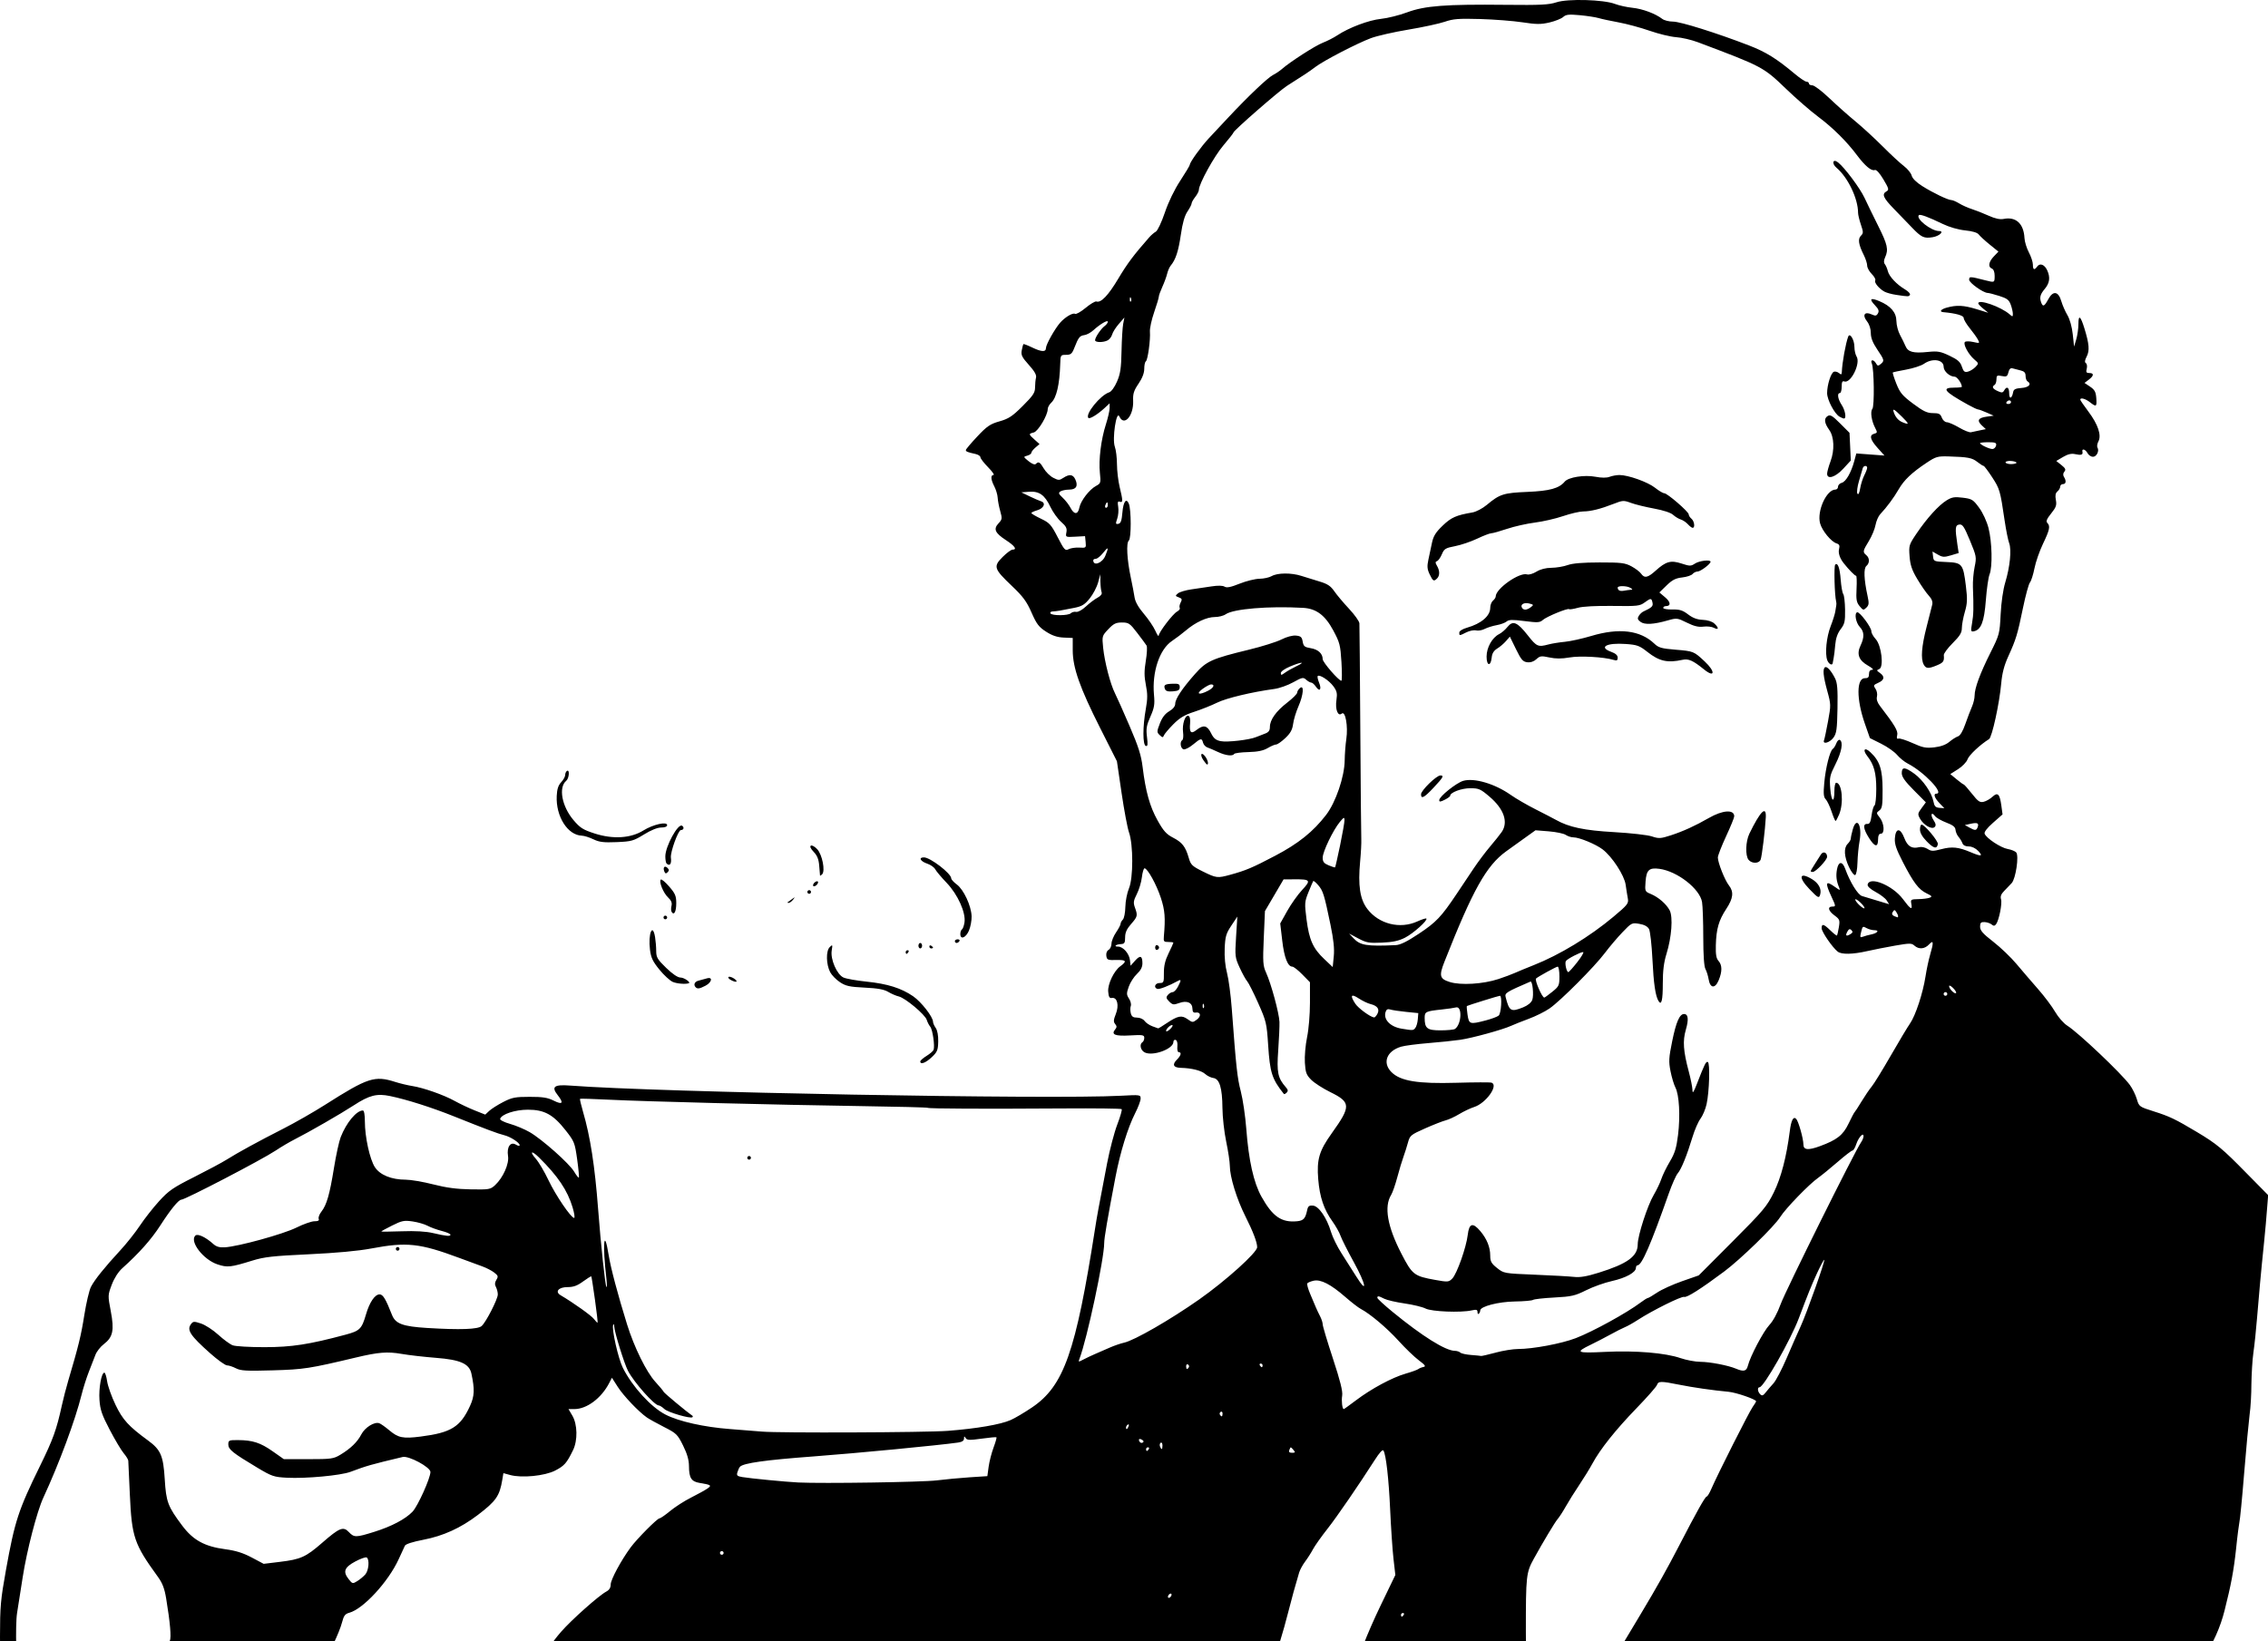 <svg xmlns="http://www.w3.org/2000/svg" preserveAspectRation="none" viewBox="0 0 1245.5 901.28" version="1"><path d="M756.98 951.14c-.13-.13-8.31-.26-18.17-.3s-19.95-.53-22.43-1.09c-2.47-.55-11.92-.86-21-.69-23.82.46-40.61.18-74.5-1.25-16.5-.7-47.32-1.39-68.5-1.55-21.17-.16-48.17-.62-60-1.03-22.89-.8-25.4-.81-59.5-.29-18.45.29-56.08-.36-91-1.57-32.924-1.13-72.51-1.53-195.87-1.94-77.49-.26-141.14-.73-141.47-1.05-.32-.33-.08-1.38.52-2.35.82-1.32.76-2.38-.25-4.21-.75-1.34-1.37-4.15-1.39-6.24s-.8-5.24-1.73-7C.28 917.91 0 914.33 0 898.88c0-16.49.36-20.45 3.25-36.5 4.86-27.02 6.83-33.02 18.68-57.19 7.26-14.81 9.11-19.94 12.03-33.31.78-3.57 2.35-9.65 3.49-13.5 5.65-19.07 7.09-24.94 8.85-36.14 1.06-6.67 2.7-13.65 3.65-15.5 2.04-3.94 7.47-10.7 16.15-20.1 3.42-3.7 8.24-9.78 10.71-13.5 2.46-3.71 7.19-9.75 10.51-13.4 5.3-5.83 7.63-7.44 19.29-13.31 7.3-3.68 15.299-7.95 17.774-9.51 6.276-3.95 17.459-10.06 31.166-17.03 6.415-3.27 16.765-9.18 23-13.15 23.479-14.93 27.184-16.14 38.473-12.54 2.674.85 6.848 1.85 9.277 2.23 6.211.96 17.483 4.93 23.494 8.27 2.8 1.55 7.697 3.87 10.884 5.14l5.793 2.31 2.207-2.06c1.213-1.13 4.681-3.33 7.706-4.88 4.829-2.48 6.598-2.82 14.5-2.82 7.181-.01 9.859.42 13.25 2.12 4.8 2.4 5.569 1.32 2.155-3.02-3.687-4.69-2.036-5.96 6.864-5.28 48.107 3.7 264.13 7.68 302.48 5.58 10.53-.57 10.75-.54 10.75 1.57 0 1.19-1.36 4.82-3.03 8.08-4 7.84-8.18 21.39-10.77 34.94-4.44 23.25-6.2 33.51-6.2 36.3 0 8.65-9.47 52.96-13.59 63.61-.7 1.81-.59 1.82 2.18.36 1.6-.84 4.49-2.21 6.41-3.03 1.93-.83 5.53-2.39 8-3.49 2.48-1.09 6.05-2.32 7.93-2.73 5.66-1.24 25.35-12.58 41.24-23.74 14.58-10.25 31.83-25.79 31.83-28.68 0-2.69-2.23-8.54-6.53-17.1-4.73-9.41-8.46-21.52-8.48-27.56-.01-2.17-.91-8.17-2-13.34s-2.02-13.5-2.06-18.5c-.09-11.02-1.6-15.96-5.01-16.44-1.33-.18-3.32-1.16-4.42-2.16-2.06-1.9-7.45-3.27-13.41-3.41-4.13-.11-4.92-1.76-2.15-4.53 2.25-2.24 2.69-4.06.99-4.06-.61 0-.94-1.37-.75-3.16.19-1.9-.18-3.34-.93-3.59-.68-.23-1.25.27-1.25 1.1 0 3.92-11.49 8.06-15.86 5.72-2.21-1.18-2.89-4.49-1.14-5.57.55-.34 1-1.41 1-2.39 0-1.59-.82-1.73-7.86-1.32-8.21.47-10.48-.46-8.1-3.33.95-1.14.94-1.78-.03-2.95-.99-1.19-.91-2.28.36-5.48 1.9-4.72.8-9.31-2.11-8.82-1.38.23-1.82-.53-2.07-3.51-.33-4.06 3.17-11.4 6.64-13.9 3.81-2.75 3.31-3.58-2.09-3.43-4.82.12-5.26-.06-5.58-2.28-.2-1.44.3-2.76 1.25-3.3.88-.49 1.59-2.01 1.59-3.39s1.13-4.16 2.5-6.18c1.38-2.03 2.5-4.16 2.5-4.75s.57-1.63 1.25-2.32c.69-.69 1.3-3.81 1.36-6.95.05-3.13.95-7.72 1.99-10.2 2.39-5.67 2.39-24.06 0-30.76-.83-2.35-2.66-12.09-4.07-21.64l-2.55-17.38-9.26-18.36c-11.12-22.01-15.01-33.07-15.01-42.61v-6.75l-4.96-.21c-3.56-.16-6.29-1.07-9.67-3.24-3.97-2.55-5.21-4.17-7.99-10.5-2.68-6.09-4.67-8.8-10.72-14.55-9.96-9.46-10.38-10.746-5.2-15.93 2.24-2.238 4.69-4.068 5.45-4.068 2.71 0 1.31-2.032-3.61-5.242-6.02-3.934-6.97-6.103-4.03-9.231 1.99-2.121 2.06-2.645.93-6.664-.69-2.4-1.32-5.713-1.41-7.363s-.92-4.44-1.83-6.2c-1.96-3.772-2.15-6.3-.46-6.3.67 0-.68-1.929-3-4.288-2.31-2.358-4.21-4.824-4.21-5.481 0-.656-1.23-1.464-2.75-1.795-4.36-.957-5.25-1.321-5.23-2.154.01-.43 2.83-3.765 6.25-7.41 5.37-5.712 7.06-6.865 12.23-8.343 5.06-1.445 7.06-2.769 12.75-8.449 5.7-5.678 6.76-7.272 6.77-10.158.01-1.882.25-4.322.53-5.422.37-1.403-.81-3.483-3.94-6.971-3.79-4.223-4.38-5.428-3.89-8 .31-1.666.71-3.193.88-3.393.16-.201 2.27.587 4.67 1.75 5.32 2.575 7.73 2.688 7.74.364.01-1.882 4.79-10.429 7.73-13.825 2.67-3.08 7.03-5.689 8.24-4.938.59.363 3.2-1.107 5.8-3.267 2.6-2.159 5.26-3.739 5.91-3.51 2.52.88 6.52-3.298 12.05-12.572 4.99-8.358 8.36-12.857 17.03-22.727 1.01-1.149 2.62-2.526 3.57-3.06.98-.547 3.15-5.133 4.97-10.506 1.99-5.857 5.25-12.607 8.47-17.497 2.87-4.38 5.22-8.31 5.22-8.73 0-1.37 6.23-10.03 10.52-14.62 2.31-2.47 7.08-7.57 10.6-11.33 10.87-11.62 21.57-21.79 24.54-23.33 1.57-.81 3.74-2.26 4.84-3.23 4.51-3.97 18.3-12.86 22.5-14.49 2.48-.97 6.08-2.8 8-4.09 6.32-4.21 17.32-8.36 24-9.04 3.58-.36 10.04-1.98 14.37-3.59 9.71-3.61 21.12-4.48 54.08-4.12 19.11.21 23.78-.02 27.9-1.39 6.18-2.06 25.91-1.5 32.15.9 2.2.85 6.53 1.8 9.61 2.12 5.55.57 12.59 3.2 16.34 6.09 1.06.83 3.75 1.5 5.96 1.5 4.05 0 23.91 6.23 41.61 13.06 9.34 3.6 15.15 7.21 25.29 15.69 2.79 2.34 5.66 4.25 6.38 4.25s1.31.45 1.31 1 .86 1 1.91 1 5.21 3.15 9.25 7 10.49 9.59 14.34 12.75 10.6 9.37 15 13.78c4.4 4.42 9.65 9.28 11.66 10.8s3.93 3.88 4.27 5.25c.39 1.55 2.59 3.72 5.85 5.77 5.95 3.74 14.09 7.65 15.96 7.66.7 0 2.63.83 4.29 1.84 1.66 1.02 4.81 2.422 7 3.124s6.33 2.336 9.21 3.631c3.54 1.595 6.19 2.162 8.21 1.758 6.74-1.349 11.02 2.587 11.43 10.52.1 1.991 1.18 5.514 2.4 7.829 1.23 2.316 2.22 5.353 2.22 6.75 0 2.906.78 3.224 2.42.986 1.47-2.015 4.01-1.013 5.45 2.156 1.77 3.883 1.35 6.984-1.37 10.216-2.54 3.023-2.97 4.771-1.89 7.6.91 2.372 1.74 1.948 3.85-1.963 2.6-4.837 5.54-4.406 7.13 1.045.64 2.2 2.15 5.673 3.37 7.717 1.33 2.24 2.49 6.414 2.93 10.5l.73 6.783 1.19-4c.65-2.2 1.19-6.002 1.19-8.45.01-5.336 1.17-4.474 3.3 2.45 2.62 8.526 2.92 12.182 1.25 15.416-1.06 2.04-1.2 3.179-.46 3.637.59.366.81 1.741.48 3.056-.49 1.93-.21 2.391 1.42 2.391 2.68 0 2.55 1.503-.32 3.666l-2.33 1.76 3.08 2.07c2.5 1.68 3.14 2.865 3.39 6.287.35 4.79.01 5.004-3.53 2.217-2.45-1.921-5.28-2.666-5.28-1.387 0 .337 2.02 3.296 4.49 6.574 5.28 7.023 7.28 13.014 5.48 16.38-.66 1.233-.89 2.739-.52 3.347 1.13 1.833-.45 5.086-2.48 5.086-1.04 0-2.38-.9-2.97-2-1.17-2.191-3.26-2.75-2.8-.75.39 1.686-.68 2.022-4.07 1.277-1.99-.437-3.96.034-6.57 1.572l-3.72 2.195 2.8 2.235c2.23 1.776 2.57 2.523 1.64 3.636-.75.905-.83 1.923-.23 2.869 1.39 2.196 1.14 3.966-.55 3.966-.82 0-1.5.62-1.5 1.378 0 .757-.68 1.945-1.51 2.638-1.09.903-1.34 2.232-.88 4.679.54 2.881.13 4.052-2.6 7.447-2.38 2.962-2.94 4.323-2.12 5.143 1.76 1.763 1.35 3.776-2.35 11.493-1.9 3.972-4.01 10.034-4.68 13.472-.68 3.438-1.79 6.928-2.48 7.758s-2.41 7.13-3.83 14c-3.02 14.63-3.78 17.14-8.05 26.55-2.3 5.05-3.4 9.3-3.91 15-.99 10.99-5.03 29.48-6.68 30.5-4.84 2.99-11 8.78-11.81 11.1-.52 1.5-2.86 3.93-5.21 5.41l-4.25 2.69 3.43 2.84c1.89 1.57 3.67 2.86 3.95 2.88.29.01 2.31 2.29 4.5 5.06 3.39 4.29 4.36 4.95 6.48 4.43 1.38-.34 3.52-1.57 4.77-2.73 2.89-2.7 4.02-1.6 4.89 4.75l.67 4.91-5.21 4.59c-3.35 2.96-5 5.12-4.62 6.05 1.01 2.51 8.84 7.68 12.65 8.36 2.01.36 4.12 1.21 4.69 1.9 1.59 1.91-.27 14.45-2.5 16.84-1.01 1.09-2.89 3.05-4.17 4.36-1.65 1.68-2.14 3.01-1.67 4.5.74 2.31-1.16 11.74-2.76 13.76-.78.98-1.32 1-2.43.08-.79-.66-2.53-1.24-3.87-1.3-1.99-.08-2.44.38-2.44 2.54 0 2.1 1.5 3.81 7.25 8.27 3.99 3.1 9.73 8.59 12.75 12.21 3.03 3.62 8.35 9.81 11.82 13.76 3.48 3.95 7.7 9.58 9.39 12.51 1.72 2.98 4.68 6.34 6.72 7.63 6.15 3.88 29.64 26.16 34.32 32.54 1.41 1.93 3.12 5.4 3.81 7.73 1.23 4.16 1.35 4.25 9.34 6.78 8.65 2.73 11.8 4.24 23.6 11.29 10.99 6.55 14.19 9.26 27.29 22.63l11.9 12.07-.6 7.5c-.3 4.13-1 12.23-1.6 18-1.8 17.31-2.9 29.86-3.9 42-.5 6.33-1.4 14.88-2 19-.6 4.13-1 11.86-1.1 17.18 0 5.32-.4 12.97-1 17-.5 4.03-1.9 18.57-3 32.32s-2.3 25.75-2.6 26.67c-.2.92-1.1 7.44-1.8 14.5-1.3 12.13-2.8 19.98-6.3 33.83-4.7 18.83-16.04 35.71-34.29 51.26-7.59 6.46-17.69 10.21-36 13.35-12.13 2.09-14.98 2.15-98.5 2.1-111.77-.07-200.59-.02-253.33.15-23.28.08-42.43.04-42.57-.1zm-25.95-23.15l10.15-.11 1.25-5.25c2.44-10.36 8.2-25.25 15.95-41.3l7.89-16.34-1.01-8.8c-.56-4.85-1.39-17.13-1.85-27.31-.76-16.76-2.26-29.95-3.66-32.21-.48-.77-2.14 1.04-4.87 5.3-8.53 13.36-20.72 31.1-25.69 37.41-3.47 4.4-7.14 9.57-8.16 11.5s-2.96 4.97-4.31 6.75c-1.34 1.79-2.81 4.49-3.27 6-2 6.64-4.13 14.36-6.13 22.25-1.18 4.68-3.05 11.36-4.16 14.85-1.1 3.49-2.56 9.05-3.24 12.34-1.13 5.51-1.06 6.34.86 10.16 2.05 4.04 2.26 4.17 8.1 4.72 3.3.31 7.35.47 9 .36s7.57-.25 13.15-.32zm144.8-.34c.08-.15 1.75-2.74 3.7-5.77 1.96-3.02 6.89-11.06 10.96-17.85 4.07-6.8 8.92-14.9 10.78-18 8.62-14.38 14.4-24.69 20.84-37.15 9.65-18.67 14.33-27 15.17-27 .4 0 1.55-1.91 2.55-4.25 3.38-7.83 20.67-42.11 22.63-44.85 1.06-1.49 1.92-2.92 1.92-3.19 0-1.05-10.91-4.82-15.07-5.21-8.76-.81-19.57-2.37-27.26-3.92-9.94-2-11.4-1.98-12.1.17-.31.96-5.36 6.7-11.22 12.75-11.44 11.81-19.98 22.52-24.21 30.38-1.45 2.69-4.71 7.98-7.24 11.76-2.54 3.77-5.88 9.11-7.42 11.86s-3.59 5.9-4.54 7c-1.39 1.6-7.96 12.54-12.9 21.5-4.32 7.83-4.48 9.28-4.47 40.42.01 16.56.4 30.72.86 31.47.69 1.11 4.23 1.25 18.86.75 9.91-.33 18.08-.73 18.16-.87zm-579.21-9.25c.455-2.19 1.263-4.42 1.795-4.95s.967-1.71.967-2.61c0-2.93 3.214-8.31 8.742-14.65 5.72-6.56 20.764-19.94 24.834-22.09 1.64-.87 2.42-2.14 2.42-3.94 0-2.59 5.72-13.22 10.92-20.28 3.48-4.74 14.66-16 15.88-16 .54 0 3.17-1.82 5.85-4.04 2.67-2.22 7.87-5.55 11.55-7.4 3.69-1.86 7.7-4.07 8.92-4.93 2.48-1.73 2.06-2.03-4.35-3.09-4.5-.75-5.76-2.75-5.79-9.22-.02-3.38-.98-6.75-3.25-11.32-3.04-6.12-3.65-6.71-10.42-10.15-3.96-2.01-8.22-4.38-9.48-5.26-4.55-3.18-12.78-11.84-15.94-16.76l-3.22-5.03-1.48 2.85c-4.31 8.36-12.31 14.35-19.144 14.35h-3.239l2.123 3.6c2.83 4.79 3 13.6.369 18.98-3.48 7.12-4.746 8.57-9.795 11.18-5.715 2.95-18.358 4.2-24.732 2.44l-3.71-1.02-.605 3.66c-1.465 8.88-3.437 11.71-13.453 19.32-9.422 7.16-18.973 11.51-29.913 13.61-5.838 1.12-9.68 2.36-10.116 3.27-.386.8-1.92 4.13-3.41 7.38-5.7 12.47-19.48 27.4-27.191 29.46-2.237.6-2.99 1.61-3.92 5.25-1.392 5.46-7.703 18.75-11.72 24.69-1.607 2.38-2.623 4.62-2.256 4.99s11.319.82 24.339 1c13.019.19 23.832.5 24.029.7.196.2 16.829.27 36.963.17l36.606-.18.827-3.98zm-213.43-.48c1.71-1.63 3.9-4.22 4.87-5.75.98-1.53 2.35-3.15 3.05-3.59s1.27-1.93 1.27-3.31c0-1.39.4-3.28.88-4.2.89-1.73.19-9.86-1.99-23.07-.91-5.57-2.03-8.51-4.56-12-13.05-17.99-14.33-21.76-15.4-45.12-.44-9.62-.83-18.03-.86-18.67-.04-.65-1.17-2.49-2.53-4.1-1.35-1.61-4.79-7.38-7.64-12.83-4.3-8.2-5.27-11.01-5.65-16.4-.47-6.46 1.06-15 2.68-15 .47 0 1.15 2.14 1.53 4.75s2.44 8.42 4.59 12.9c3.97 8.26 7.13 11.73 17.91 19.62 6.94 5.09 8.34 8.33 9.13 21.22.76 12.5 1.68 14.94 9.57 25.48 6.03 8.05 12.31 11.49 23.739 13.01 5.688.75 9.73 2.02 14.458 4.53l6.564 3.48 8.868-1.08c11.498-1.39 14.277-2.65 23.23-10.45 9.541-8.32 11.611-9.16 14.676-5.93 2.902 3.06 3.846 3.05 14.008-.13 9.466-2.96 17.081-6.98 20.987-11.08 2.879-3.02 9.817-18.43 9.811-21.79-.005-2.62-11.892-9.03-15.257-8.22-17.378 4.14-19.631 4.78-28.673 8.16-5.399 2.01-24.41 3.77-34.888 3.23-7.132-.37-8.283-.76-16.179-5.48-13.628-8.16-16-10.06-16-12.78 0-2.28.348-2.44 5.25-2.41 8.074.03 12.371 1.42 19.083 6.14l6.167 4.33h13.5c12.491 0 13.799-.18 17.5-2.41 5.669-3.41 9.393-7.02 11.534-11.18 1.969-3.83 7.242-7.11 9.878-6.14.874.32 3.329 2.06 5.456 3.85 4.94 4.18 7.559 4.71 17.242 3.47 16.784-2.14 21.843-5.28 27.133-16.84 2.458-5.37 2.616-9.11.75-17.76-1.167-5.41-6.104-7.6-19.421-8.63-6.364-.5-14.905-1.47-18.98-2.18-7.776-1.34-12.68-.95-25.092 2.01-25.412 6.05-28.546 6.54-45.587 7.03-14.43.42-17.571.25-20.2-1.11-1.712-.88-3.923-1.61-4.913-1.62-.99 0-5.172-3-9.294-6.67-10.87-9.67-12.89-12.72-10.55-15.92 1.2-1.64 1.67-1.68 5.57-.39 2.35.78 6.615 3.55 9.48 6.17 2.866 2.62 6.429 5.23 7.918 5.79 1.488.57 9.315 1.03 17.39 1.02 14.935 0 24.49-1.47 44.596-6.86 7.788-2.08 8.874-3.15 11.159-11.01 1.97-6.78 4.902-11.12 7.512-11.12 1.855 0 3.361 2.5 6.798 11.25 1.921 4.9 5.883 6.37 19.386 7.2 18.1 1.11 27.846.76 29.876-1.08 2.438-2.2 8.858-14.77 8.858-17.33 0-1.19-.46-3.03-1.023-4.08-.729-1.36-.658-2.5.25-3.98 1.116-1.81.965-2.3-1.227-3.99-1.375-1.06-4.3-2.57-6.5-3.36s-7.825-2.86-12.5-4.6c-21.863-8.14-29.024-8.91-48.5-5.23-7.134 1.35-19.18 2.46-34.282 3.17-19.705.92-24.468 1.45-31 3.47-11.945 3.7-13.715 3.89-19.157 2.08-7.795-2.59-15.455-12.53-12.175-15.8 1.25-1.25 5.68.82 9.886 4.62 1.623 1.47 3.406 1.98 6.254 1.82 7.431-.44 32.001-7.2 39.296-10.8 3.948-1.96 8.453-3.54 10.011-3.52 1.997.02 2.677-.37 2.305-1.34-.289-.75.372-2.51 1.47-3.91 2.9-3.68 4.563-9.45 6.903-23.93 1.142-7.06 2.81-14.71 3.704-17 3.134-8.01 8.676-14.66 12.22-14.66.636 0 1.065 2.43 1.065 6.04 0 8.49 2.7 20.8 5.505 25.1 2.803 4.29 9.114 6.86 16.923 6.87 2.79.01 9.572 1.16 15.072 2.57 7.218 1.85 12.966 2.61 20.657 2.74 10.105.17 10.796.05 13.35-2.32 4.404-4.09 7.794-11.71 7.11-15.99-.794-4.97 1.348-8.07 4.322-6.25 1.134.69 2.061.84 2.061.32 0-1.4-5.069-4.68-8.5-5.51-3.302-.79-10.11-3.34-27.495-10.31-12.305-4.93-26.012-9.29-35.199-11.19-7.235-1.51-11.39-.44-19.892 5.1-7.104 4.63-24.66 14.74-32.414 18.66-2.75 1.39-7.475 4.17-10.5 6.19-7.478 4.98-49.734 26.98-51.824 26.98-1.47 0-5.89 5.42-11.42 14-5 7.77-11.69 15.31-21.02 23.68-2.16 1.95-4.4 5.45-5.74 9-2.17 5.74-2.18 5.95-.53 14.6 1.99 10.46 1.18 14.23-3.87 18.08-1.82 1.39-3.87 4.01-4.56 5.83s-2.32 6.01-3.62 9.31-3.08 8.93-3.97 12.5c-3.43 13.9-12.34 37.9-21.02 56.64-3.51 7.58-9.07 29.02-11.37 43.87-1.11 7.15-2.49 15.92-3.06 19.49-1.06 6.63-.44 31.94.82 33.17 1.38 1.34 6.33 1.56 37.79 1.7l32.1.13 3.1-2.96zm134.19-232.04c0-.55.45-1 1-1s1 .45 1 1-.45 1-1 1-1-.45-1-1zm602.98 233.48c-.69-.84-1.52-1.27-1.84-.95s.08 1 .89 1.51c2.12 1.34 2.4 1.18.95-.56zm-174.98-.48c0-.55-.47-1-1.05-1-.59 0-.79.45-.45 1s.82 1 1.06 1c.25 0 .44-.45.44-1zm-7.42-13.77c-1.73-1.65-1.76-1.62-.61.61.66 1.28 1.47 2.06 1.81 1.72.33-.33-.21-1.38-1.2-2.33zm8.42-1.23c0-.55-.47-1-1.05-1-.59 0-.79.45-.45 1s.82 1 1.06 1c.25 0 .44-.45.44-1zm124.5-17c.34-.55.15-1-.44-1-.58 0-1.06.45-1.06 1s.2 1 .45 1c.24 0 .71-.45 1.05-1zm-127.5-11.12c0-.55-.45-.72-1-.38s-1 1.07-1 1.62.45.72 1 .38 1-1.07 1-1.62zm-442.75-11.09c1.891-2.17 2.381-8.28.746-9.29-.552-.34-3.364.64-6.25 2.19-6.016 3.22-6.908 5.57-3.683 9.67 2.086 2.65 2.234 2.68 4.795 1.09 1.453-.91 3.43-2.55 4.392-3.66zm196.75-11.79c0-.55-.45-1-1-1s-1 .45-1 1 .45 1 1 1 1-.45 1-1zm117-39.84c4.68-.58 12.85-1.35 18.17-1.7l9.67-.63.7-5.16c.39-2.84 1.59-7.56 2.68-10.49 1.09-2.92 1.82-5.48 1.62-5.68s-3.89.13-8.19.74c-6.52.91-7.97.86-8.72-.32-.73-1.16-.9-1.11-.91.29-.01 1.15-1.06 1.85-3.27 2.17-10.57 1.51-56.17 5.89-79.25 7.61-26.55 1.97-38.64 3.67-40.51 5.68-.42.46-1.05 1.79-1.4 2.97-.55 1.81-.16 2.21 2.63 2.69 4.47.76 24.02 2.65 30.78 2.98 13.41.65 68.31-.18 76-1.15zm196-16.66c-.68-.82-1.36-1.5-1.51-1.5s-.53.68-.85 1.5c-.4 1.04.07 1.5 1.52 1.5 1.74 0 1.88-.25.84-1.5zm-79.5-.5c.34-.55.15-1-.44-1-.58 0-1.06.45-1.06 1s.2 1 .45 1c.24 0 .71-.45 1.05-1zm7.5-2.06c0-1.13-.43-1.79-.95-1.46-.53.32-.7 1.25-.4 2.05.8 2.07 1.35 1.83 1.35-.59zm-11.11-3.01c-1.6-.99-2.34-.46-1.42 1.02.37.6 1.14.8 1.71.44.67-.41.57-.93-.29-1.46zm-106.84-4.97c16.05-1.25 28.92-3.46 34.59-5.94 2.28-.99 7.54-4.1 11.7-6.91 17.5-11.81 24.04-30.32 34.63-98.11 1.17-7.45 1.67-10.18 6.63-36 1.43-7.42 3.95-17.02 5.6-21.32s2.73-8.08 2.4-8.41-14.66-.51-31.85-.39c-43.42.29-73.88.16-74.68-.34-.37-.23-16.85-.65-36.62-.94-46.47-.69-118.66-2.52-138.45-3.52-8.52-.42-15.65-.65-15.85-.49-.19.16.55 3.35 1.64 7.1 3.97 13.54 6.5 29.83 8.28 53.31 1.5 19.72 3.91 42.32 4.58 42.95.32.3.32-1.7-.01-4.45-2.25-19.18-1.32-28.93 1.25-13 1.14 7.09 4.98 21.56 10.09 38 3.9 12.56 10.61 26.17 15.55 31.55 2.29 2.5 4.35 4.97 4.57 5.5.3.71 12.51 10.87 15.82 13.16.23.16.21.5-.04.75-.99.99-13.45-2.65-15.42-4.5-1.15-1.08-2.54-1.96-3.09-1.96-2.33 0-13.59-12.67-16.88-19-2.09-4.03-7.45-21.31-7.56-24.41-.05-1.15-.3-1.54-.57-.88-.92 2.26 2.76 18.59 5.34 23.7 5.27 10.4 15.39 21.49 23.38 25.61 7.3 3.76 21.16 6.88 35.42 7.95 7.7.58 15.58 1.21 17.5 1.39 9.07.84 90.15.52 102.05-.4zM410.38 635.88c0-.55.45-1 1-1s1 .45 1 1-.45 1-1 1-1-.45-1-1zm209.39 147.45c.34-.89.17-1.29-.4-.94-.54.34-.99 1.03-.99 1.55 0 1.44.72 1.12 1.39-.61zm51.61-7.01c0-.85-.45-1.27-1.01-.93-.56.35-.76 1.05-.44 1.56.85 1.39 1.45 1.13 1.45-.63zm73.21-7.21c8.43-6.39 19.94-12.58 27.29-14.69 3.3-.95 6.45-2.09 7-2.52.55-.44 1.83-.96 2.85-1.16 1.46-.28.93-1.04-2.56-3.65-2.43-1.82-7.42-6.62-11.1-10.68-6.35-7.02-15.67-14.88-20.82-17.57-1.3-.68-5.09-3.61-8.42-6.51-8.05-7.01-13.5-9.81-17.41-8.96-1.65.37-3.24 1.03-3.52 1.48-.27.45.43 3 1.56 5.67 1.13 2.68 2.53 5.99 3.11 7.36.58 1.38 1.68 3.7 2.44 5.16.75 1.46 1.37 3.41 1.37 4.34s2.53 9.36 5.61 18.74c4.02 12.23 5.46 17.98 5.08 20.34-.48 2.96.05 7.42.88 7.42.18 0 3.17-2.15 6.64-4.77zm229.35-9.39c1.34-1.46 4.63-7.76 7.3-14 2.67-6.23 6.1-14.04 7.63-17.34 3.32-7.19 13.71-36.5 12.93-36.5-.3 0-2.08 3.31-3.95 7.36-3.01 6.52-4.8 10.96-10.02 24.8-4.45 11.83-19.26 37.84-21.54 37.84-1.32 0-1.11 2.4.34 3.85 1 1 1.62.79 3.06-1.05.99-1.26 2.9-3.49 4.25-4.96zm-14.09-9.59c1.28-5.21 8.54-18.97 11.86-22.49 2.02-2.15 4.43-6.6 6.16-11.39 2.58-7.16 40.74-83.99 44.09-88.78.78-1.12 1.42-2.66 1.42-3.43 0-2.43-2.77.62-4.02 4.42-.62 1.88-1.55 3.42-2.06 3.42s-4.19 2.83-8.17 6.29c-3.99 3.45-8.78 7.36-10.65 8.68-5 3.51-17.96 16.91-20.84 21.53-3.23 5.19-21.77 23.23-30.76 29.93-12.74 9.51-20.57 14.48-21.95 13.95-1.41-.54-17.52 7.46-25.55 12.68-2.47 1.61-5.65 3.39-7.05 3.96-1.41.58-5.01 2.4-8 4.06-3 1.65-7.8 4.14-10.68 5.53-8.89 4.29-7.98 4.75 7.84 3.97 16.7-.82 33 .53 41.47 3.45 3.16 1.08 8.03 1.99 10.83 2.01 5.31.03 15.3 1.96 19.59 3.78 4.17 1.76 5.74 1.38 6.47-1.57zm-307.01.82c.32-.51.12-1.21-.44-1.56-.56-.34-1.02.08-1.02.93 0 1.76.6 2.02 1.46.63zm40.54-1.07c0-.55-.47-1-1.05-1-.59 0-.79.45-.45 1s.82 1 1.06 1c.25 0 .44-.45.44-1zm127.94-7.02c4.08-1.09 9.6-1.98 12.26-1.98 8.21 0 23.94-2.95 31.8-5.97 9.36-3.6 28.09-13.89 35.69-19.63 1.75-1.32 3.48-2.4 3.85-2.4s2.67-1.35 5.12-3c2.44-1.65 8.58-4.44 13.64-6.21l9.2-3.21 18.55-18.6c16.99-17.02 18.9-19.31 22.71-27.04 3.98-8.08 6.92-19.39 8.73-33.49.78-6.11 1.96-8.4 3.52-6.84 1.26 1.26 3.96 10.83 3.98 14.07.02 3.03 2.56 3.3 9.01.94 9.37-3.42 12.78-6.09 15.78-12.4 1.5-3.14 2.97-5.94 3.27-6.22.31-.27 2.06-2.97 3.89-6 1.83-3.02 4.34-6.7 5.57-8.17s5.94-9.12 10.47-17 9.29-15.81 10.57-17.63c2.97-4.22 7.08-16.68 8.47-25.7.59-3.85 1.73-9.22 2.53-11.93 2.07-7.02 1.92-8.45-.58-5.76-2.39 2.57-5.61 2.82-8.02.65-1.54-1.4-2.57-1.4-10.58-.01-4.87.85-11.79 2.22-15.37 3.03-8 1.82-14.11 1.92-16.19.27-2.92-2.31-8.81-10.88-8.81-12.82 0-2.7 1.13-2.41 4.84 1.21 1.77 1.73 3.38 2.97 3.57 2.75.2-.21.68-2.26 1.05-4.55.64-3.85.46-4.34-2.38-6.44-3.49-2.58-4.02-4.9-1.12-4.9 1.87 0 1.86-.21-.49-5.25-3.76-8.06-3.37-9.24 1.81-5.55 2.89 2.06 3.04 2.07 2.28.25-1.47-3.53-1.79-6.37-1.12-9.93.82-4.41 2.96-4.53 4.49-.27 2.63 7.3 6.92 14.27 9.22 14.97 1.3.39 5.18 1.57 8.64 2.61l6.28 1.9-1.37-2.11c-.75-1.17-3.47-3.24-6.05-4.62-2.84-1.52-4.57-3.09-4.4-4 .9-4.89 13.72.33 19.38 7.9 4.24 5.69 5.33 6.3 4.62 2.6-.45-2.35-.22-2.5 3.89-2.57 2.4-.04 5.18-.39 6.18-.78 1.53-.61 1.27-.98-1.65-2.37-4.36-2.07-7.26-5.91-13.11-17.28-3.63-7.06-4.57-9.86-4.34-12.99.41-5.78 3-5.86 5.17-.16 1.78 4.64 4.11 6.07 8.24 5.03 1.2-.3 3.24.14 4.53.97 2.05 1.33 3.01 1.34 7.66.12 5.79-1.51 9.35-1.14 16.02 1.69 5.86 2.49 6.96 2.32 4.16-.66-1.44-1.53-3.45-2.5-5.2-2.5-1.82 0-3.08-.63-3.48-1.75-.34-.96-1.3-2.54-2.14-3.51-.83-.97-1.58-2.72-1.67-3.88-.11-1.56-1.45-2.61-5.08-3.98-2.71-1.03-5.48-2.62-6.17-3.55-1.98-2.69-2.7-.66-.8 2.25 1.29 1.96 1.44 2.93.6 3.76-1.53 1.54-6.02-1.02-8.01-4.56-1.39-2.48-1.33-2.9.84-5.84l2.34-3.16L1051 434c-4.91-4.94-6.62-7.37-6.62-9.39 0-3.55 1.68-3.47 6.9.31 4.78 3.47 9.6 10.48 10.5 15.27.5 2.63 1.13 3.3 3.3 3.48l2.69.22-2.69-2.81c-2.74-2.86-3.5-5.2-1.7-5.2 4.6 0-6.79-11.96-15.76-16.56-1.79-.92-4.42-3.06-5.84-4.75-1.42-1.68-5.35-4.45-8.74-6.13l-6.16-3.07-2.78-7.96c-4.7-13.43-4.64-25.12.12-24.95 1.62.06 2.16-.5 2.16-2.25 0-1.54.59-2.33 1.75-2.34 1.03-.01.1-.96-2.23-2.28-5.12-2.89-6.41-6.31-4.18-11.01 2.21-4.65 2.1-7.61-.38-10.24-2.18-2.32-3.12-7.52-1.46-8.07 1.33-.43 7.85 8.28 7.8 10.43-.02.92 1.04 2.84 2.35 4.26 3.21 3.46 4.63 15.49 1.95 16.52-1.52.59-1.48.8.36 2.08 2.86 2 2.55 3.93-.87 5.44-2.65 1.18-2.79 1.47-1.53 3.27.77 1.09 1.13 3.01.82 4.27-.38 1.49.17 3.25 1.56 5.06 8.22 10.68 10.11 13.87 9.56 16.13-.41 1.65-.2 2.22.71 1.91.71-.24 4.22.88 7.79 2.49 5.56 2.51 7.29 2.84 11.89 2.32 3.57-.41 6.35-1.43 8.24-3.02 1.58-1.33 3.71-2.68 4.75-3.01 1.19-.38 2.66-2.85 4.04-6.82 1.2-3.42 2.83-7.7 3.63-9.5.8-1.81 1.45-4.55 1.45-6.1 0-4.05 3.01-12.18 8.74-23.62 4.89-9.76 5.02-10.26 5.56-21 .33-6.58 1.35-13.61 2.53-17.5 2.59-8.527 3.53-17.926 2.15-21.553-.59-1.571-1.71-7.151-2.49-12.4-2.43-16.521-2.68-17.407-6.84-23.795-2.24-3.437-4.36-6.25-4.72-6.25s-1.89-.97-3.4-2.156c-2.92-2.297-5.14-2.728-15.69-3.043-6.15-.183-7.08.08-12.15 3.448-8.17 5.421-12.46 9.494-15.41 14.638-2.64 4.588-6.5 9.795-10.1 13.613-1.04 1.1-2.21 3.8-2.61 6s-2.04 6.144-3.65 8.765c-3.35 5.478-3.46 6.042-1.42 7.735 1.91 1.578 1.93 4.4.06 5.954-1.57 1.301-1.33 7.364.63 16.384.9 4.14.81 5.09-.63 6.5-1.57 1.55-1.82 1.49-3.72-.82-1.72-2.1-1.98-3.59-1.67-9.67.2-3.96.08-7.11-.28-7.02-.55.15-3.99-3.347-6.78-6.891-2.18-2.766-3.1-5.609-2.55-7.822.47-1.867.15-2.574-1.41-3.068-2.95-.938-7.89-6.954-9-10.969-1.85-6.727 3.51-18.578 8.41-18.578.79 0 1.44-.717 1.44-1.593 0-.877.92-1.835 2.05-2.129 2.28-.595 5.16-5.619 6.87-11.955l1.12-4.166 7.73.58 7.73.58-3.75-4.161c-4.14-4.598-4.73-7.086-1.85-7.838 1.72-.45 1.76-.743.5-3.157-2.03-3.891-2.78-8.988-1.55-10.473 1.2-1.443.95-22.06-.3-24.938-.99-2.28 1.04-2.321 2.31-.047.8 1.436 1.2 1.495 2.55.378 2.17-1.804 2.09-2.14-1.91-8.081-2.45-3.654-3.5-6.32-3.5-8.965 0-2.327-.81-4.799-2.12-6.471-2.71-3.445-1.29-5.53 2.57-3.772 2.08.948 2.66.851 3.46-.577.74-1.308.35-2.364-1.65-4.454-3.34-3.505-2.5-4.306 2.39-2.266 6.25 2.612 9.35 6.215 9.4 10.942.03 2.235.91 5.638 1.96 7.563s2.41 4.696 3.02 6.158c1.37 3.304 4.26 4.072 12.25 3.258 5.46-.556 6.93-.302 11.93 2.07 4.54 2.153 5.92 3.378 6.79 6.005.9 2.708 1.49 3.202 3.3 2.756 1.21-.299 3.07-1.443 4.13-2.544 1.91-1.979 1.9-2.024-.66-4.225-3.2-2.752-6.23-8.418-5.1-9.544.46-.459 2.51-.457 4.56.005 3.59.809 3.68.762 2.59-1.3-.62-1.176-2.63-3.985-4.47-6.242-1.84-2.256-3.35-4.802-3.35-5.656 0-1.347-4.23-2.554-11.16-3.18-2.42-.219-1.41-1.584 1.82-2.482 5.53-1.536 9.32-1.337 16.51.867l6.33 1.946-2.75-2.234c-1.51-1.228-2.75-2.554-2.75-2.945 0-2.511 12.51 1.881 17.25 6.056 1.6 1.401 1.75 1.374 1.75-.293 0-1.009-.51-3.268-1.15-5.02-.95-2.629-2.06-3.472-6.34-4.821-2.85-.899-5.69-1.635-6.3-1.635-2.41 0-10.21-5.551-10.21-7.262 0-1.865.41-1.849 9 .354 4.98 1.275 5 1.263 5-2.485 0-2.093-.57-3.613-1.5-3.968-2.25-.865-1.81-3.706 1.04-6.681l2.54-2.651-4.79-3.876c-2.63-2.133-5.33-4.61-5.99-5.507-.78-1.053-3.43-1.856-7.5-2.272-3.78-.386-8.7-1.804-12.3-3.542-7.97-3.854-12.44-5.499-13.11-4.83-1.89 1.887 6.77 8.72 11.04 8.72 3.18 0 .28 2.791-3.52 3.399-4.74.758-6.16.085-11.41-5.41-2.2-2.304-6.58-6.844-9.75-10.089-5.99-6.152-6.85-8.182-4.11-9.712 1.45-.81 1.25-1.57-1.74-6.57-2.13-3.56-3.88-5.46-4.73-5.13-1.82.7-5.31-2.2-9.73-8.09-5.76-7.69-13.28-15.14-21.44-21.24-4.12-3.08-12.03-9.95-17.56-15.27-12.51-12.01-12.84-12.19-48.35-25.56-3.52-1.33-8.92-2.59-12-2.8-3.07-.21-9.64-1.8-14.59-3.53-4.95-1.72-12.6-3.79-17-4.59-4.4-.81-9.35-1.87-11-2.37-1.65-.49-6.28-1.2-10.3-1.58-6.07-.56-7.61-.39-9.15 1-1.02.92-4.4 2.27-7.52 3-4.74 1.1-7.17 1.08-14.85-.09-5.05-.77-15.47-1.58-23.16-1.8-11.85-.34-14.83-.11-19.5 1.5-3.03 1.04-12.04 2.99-20.02 4.32-7.97 1.33-17.2 3.43-20.5 4.67-7.63 2.85-25.92 12.33-30.5 15.81-3.34 2.54-6.48 4.63-15.6 10.38-4.27 2.69-29.39 24.6-29.41 25.65-.01.33-2.51 3.53-5.56 7.1-5.06 5.93-13.43 21.13-13.43 24.39 0 .74-.9 2.49-2 3.89-1.1 1.39-2 3.01-2 3.59 0 .57-1.02 2.554-2.27 4.4-1.57 2.301-2.71 6.326-3.65 12.795-1.3 9.004-2.82 13.638-5.56 16.937-.69.825-1.57 2.835-1.95 4.466-.39 1.63-1.58 4.868-2.64 7.195-1.06 2.326-1.93 4.741-1.93 5.366 0 .626-1.15 4.493-2.57 8.594s-2.46 8.902-2.31 10.668c.35 4.434-1.19 15.639-2.25 16.293-.48.295-.87 2.132-.87 4.082 0 2.33-1.08 5.139-3.15 8.191-2.57 3.78-3.12 5.523-2.95 9.353.35 8.274-5 14.356-7.57 8.6-1.62-3.639-4.02 12.384-2.49 16.625.64 1.765 1.17 6.102 1.18 9.638s.67 9.129 1.46 12.429c1.85 7.643 1.86 8.844.1 8.166-1.13-.43-1.31.174-.88 2.829.3 1.857.05 4.786-.55 6.508-.96 2.753-.88 3.093.63 2.806 1.33-.251 1.84-1.685 2.22-6.24.51-5.958 2.11-8.176 3.52-4.861 1.37 3.234 1.39 19.129.02 20.265-1.53 1.268-1.04 10.429 1.11 20.525.81 3.85 1.74 8.67 2.04 10.71.37 2.42 2.14 5.55 5.09 9 2.48 2.91 5.32 7.09 6.3 9.29s1.81 3.42 1.85 2.71c.11-1.93 7.79-11.99 10.11-13.23 1.11-.59 1.76-1.5 1.45-2.01-.32-.51-.09-1.84.51-2.96.91-1.71.75-2.17-1.04-2.83-1.97-.73-2-.89-.46-2.18.92-.76 4.22-1.75 7.34-2.2 3.12-.44 8.14-1.19 11.16-1.65 3.49-.54 6.1-.48 7.12.16 1.19.74 3.39.3 8.26-1.65 3.66-1.46 8.55-2.67 10.88-2.69 2.34-.02 5.37-.68 6.74-1.47 3.2-1.82 10.72-1.89 16.22-.13 2.36.75 6.83 2.13 9.94 3.07 4.46 1.33 6.2 2.48 8.2 5.38 1.39 2.02 5.03 6.35 8.09 9.62 3.05 3.26 5.62 6.86 5.7 8 .08 1.13.3 27.49.5 58.56.19 31.08.43 58.08.54 60 .1 1.93-.18 7.39-.63 12.14-1.25 13.29-.11 20.85 3.96 26.18 6.34 8.3 17.93 11.19 27.46 6.84 2.46-1.12 4.68-1.83 4.94-1.58.93.93-7.18 8.2-11.72 10.51-3.5 1.77-6.74 2.47-12.7 2.72-7.12.31-8.54.05-13-2.33l-5-2.67 2.44 2.61c3.64 3.9 7.3 4.49 23.15 3.75 2.53-.12 6.24-1.94 12.74-6.27 9.53-6.34 12.29-9.25 20.72-21.85 2.78-4.15 7.01-10.47 9.39-14.05 2.39-3.57 6.44-8.97 9.01-12 2.57-3.02 5.43-6.61 6.36-7.97 3.71-5.41 1.23-12.62-6.66-19.36-4.98-4.25-5.92-4.67-10.65-4.67-4.8 0-11 2.34-11 4.14 0 .4-1.35 1.39-3 2.21-2.41 1.21-3 1.24-3 .17 0-1.96 9.4-9.48 13.2-10.58 6.05-1.73 17.34 1.61 26.01 7.7 2.88 2.03 9.08 5.63 13.77 7.99 4.69 2.37 9.65 4.94 11.02 5.71 7.21 4.08 15.6 5.85 32 6.77 9.08.51 18.41 1.57 20.75 2.35 3.86 1.29 4.81 1.23 10.5-.61 6.67-2.17 13.45-5.26 20.75-9.47 7.62-4.4 14-4.83 14-.95 0 .73-2.02 5.69-4.5 11.02-2.47 5.33-4.5 10.54-4.5 11.59 0 2.82 3.81 12.44 6.05 15.29 2.82 3.58 2.42 7.12-1.46 13-4.1 6.23-5.46 10.96-5.7 19.93-.13 5.06.24 7.22 1.47 8.58 2.06 2.28 2.09 5.84.1 10.61-1.97 4.72-4.68 4.49-5.51-.46-.31-1.92-1.11-4.47-1.76-5.67-.77-1.41-1.19-7.61-1.2-17.5 0-8.43-.3-17.1-.66-19.28-1.21-7.31-13.58-16.95-23.46-18.28-5.59-.75-7.1.63-7.57 6.97-.4 5.37-.34 5.51 2.78 6.8 4.27 1.77 8.67 5.58 10.47 9.06 1.89 3.65 1.07 14.77-1.77 23.91-1.45 4.66-2.01 9.27-2.01 16.26.01 9.2-.72 12.24-2.33 9.64-1.72-2.79-2.7-9.43-3.36-22.9-.39-7.97-1.24-15.47-1.88-16.66-.78-1.43-2.56-2.39-5.33-2.86-4.06-.69-4.29-.57-9.29 4.66-2.82 2.95-7.14 8.04-9.6 11.32-5.69 7.58-24.48 26.42-30.42 30.5-2.49 1.72-7.58 4.25-11.3 5.63-3.71 1.38-8.11 3.12-9.76 3.88-4.67 2.14-21.29 6.71-27.97 7.69-3.31.49-11.2 1.31-17.53 1.82-6.32.52-13.03 1.39-14.91 1.96-7.98 2.38-10.45 8.85-5.33 13.97 4.91 4.92 14.44 6.48 35.66 5.86 9.95-.29 18.65-.32 19.33-.06 3.95 1.46-3.09 11.29-9.56 13.36-2.03.64-5.71 2.39-8.19 3.88-2.47 1.5-5.85 3.05-7.5 3.46s-6.72 2.4-11.28 4.42c-7.82 3.47-8.34 3.9-9.37 7.67-.59 2.2-1.7 5.7-2.46 7.78-.77 2.07-2.3 7.17-3.41 11.32s-2.63 8.53-3.38 9.72c-4 6.45-2.1 17.37 5.65 32.36 5.96 11.54 6.91 12.27 18.56 14.36 6.93 1.24 7.4 1.2 9.33-.73 2.54-2.54 7.7-17.1 8.52-24.06.75-6.35 2.75-6.93 6.91-2 3.6 4.28 5.43 8.82 5.43 13.47 0 3.17.61 4.27 3.75 6.77 3.72 2.97 3.81 2.98 20.79 3.68 9.38.38 19.06.93 21.51 1.21 3.22.38 6.96-.26 13.47-2.29 15.86-4.94 21.48-9.03 21.48-15.6 0-4.77 5.34-21.27 8.75-27.06 1.63-2.77 3.54-6.75 4.23-8.86.7-2.11 2.79-6.39 4.66-9.53 2.73-4.57 3.61-7.46 4.5-14.62 1.29-10.47.65-22-1.45-26.06-.82-1.59-2.03-5.62-2.69-8.97-1.05-5.32-.93-7.37.92-16.42 2.15-10.57 4.06-14.97 6.5-14.97 2.32 0 2.66 2.93 1 8.64-1.8 6.18-1.41 11.6 1.65 23.12 1.07 4 1.96 8.5 1.99 10 .04 2.12.58 1.37 2.38-3.26 4.39-11.26 5.01-12.52 6.04-12.16 1.3.44.84 16.32-.67 23.16-.61 2.75-2.12 6.35-3.36 8s-3.2 6.15-4.36 10c-3.05 10.08-6.14 17.7-8.12 20-.95 1.1-3.15 6.05-4.9 11-9.91 28.14-14.85 39.5-17.16 39.5-.5 0-.91.65-.91 1.43 0 2.48-5.56 5.53-13.16 7.22-4.04.9-10.42 3.17-14.18 5.06-6.11 3.05-8 3.48-17.5 3.99-5.86.31-11.11.9-11.66 1.31-.55.4-5.05.8-10.02.87-9.08.14-18.98 2.72-18.98 4.94 0 .56-.33 1.35-.75 1.77-.41.41-.75.01-.75-.9 0-1.33-.6-1.5-3.25-.91-5.98 1.33-22 .68-25.28-1.03-1.67-.86-6.84-2.12-11.5-2.79s-9.68-1.83-11.17-2.59c-3.15-1.6-3.8-1.68-3.8-.5 0 .48 3.78 3.97 8.4 7.75 16.27 13.34 29.02 21.31 34.15 21.36 1.13.01 2.48.45 3 .96.53.52 3.2 1.11 5.95 1.32s5.23.45 5.5.54c.28.08 3.85-.73 7.94-1.82zm172.31-254.6c-6.31-6.58-5.44-9.62 1.54-5.37 3.5 2.14 5.21 5.29 4.45 8.2-.64 2.46-1.13 2.23-5.99-2.83zm21.78-12.05c-2.72-5.79-2.99-10.51-.72-12.78.93-.93 1.7-2.22 1.7-2.87s.47-2.87 1.05-4.93c2.13-7.69 5.33-2.37 3.76 6.27-.54 2.97-1.06 8.31-1.15 11.86-.1 3.74-.64 6.61-1.29 6.83-.61.2-2.12-1.77-3.35-4.38zm-21.03 2.22c0-.25 1.02-2 2.25-3.88 1.24-1.88 2.73-4.23 3.32-5.22 1.18-2.01 3.43-1.22 3.43 1.21 0 1.76-6.23 8.34-7.9 8.34-.6 0-1.1-.2-1.1-.45zm-34.12-6.2c-1.88-2.26-1.64-10.09.42-14.35 6-12.34 9.37-15.7 9.03-9-.35 6.79-2.14 21.52-2.84 23.25-.89 2.22-4.81 2.27-6.61.1zm97.84-10.13c-2.44-2.49-3.72-4.73-3.72-6.51 0-1.49.4-2.71.88-2.71 1.66 0 9.25 9.1 8.94 10.72-.55 2.83-2.29 2.41-6.1-1.5zm-31.73-1.9c-3.19-5.04-3.49-7.9-.81-7.7 1.18.09 1.77-1.13 2.24-4.71.35-2.65 1.08-5.1 1.61-5.43.54-.33.97-4.41.97-9.07 0-8.79-1.26-13.38-4.96-18.08-2.71-3.45-1.45-5.07 1.67-2.15 5.21 4.86 6.73 9.46 6.76 20.53.03 8.73-.23 10.4-1.78 11.53-1.74 1.28-1.73 1.43.25 3.95 2.45 3.12 2.82 8.81.56 8.81-.99 0-1.5 1-1.5 2.94 0 4.73-1.75 4.51-5.01-.62zm-20.56-14.55c-.96-2.87-2.4-5.88-3.2-6.69-1.16-1.16-1.33-3.04-.79-9.02.73-8.23 3.11-17.66 4.69-18.64.55-.34 1.42-1.72 1.93-3.08.52-1.35 1.39-2.18 1.94-1.84 1.95 1.2.97 6.63-2.4 13.31-3.13 6.22-3.36 7.28-2.86 13.45.59 7.37 2.26 8.24 2.26 1.18 0-2.44.44-4.44.97-4.44 3.22 0 4.27 11.12 1.64 17.4-.83 1.98-1.72 3.6-1.97 3.6-.26 0-1.26-2.35-2.21-5.23zm-225.43-9.44c0-2.08 8.47-10.33 10.61-10.33 2.18 0 1.58 1.07-3.9 6.9-5.02 5.35-6.71 6.21-6.71 3.43zm221.33-29.73c.3-.78 1.28-5.46 2.19-10.41 1.61-8.74 1.6-9.22-.43-16.6-2.23-8.15-2.61-12.15-1.22-13.01 1.07-.65 3.37 1.89 5.48 6.06 1.26 2.49 1.54 5.91 1.35 16.52-.21 11.49-.52 13.75-2.22 16.08-2.07 2.83-6.13 3.9-5.15 1.36zm-66-38.89c-5.93-4.81-8.43-5.93-11.69-5.22-8.31 1.82-12.81.81-19.32-4.33-4.35-3.44-5.63-3.91-11.88-4.36-10.6-.76-15.15 1.73-7.94 4.34 2.35.85 3.5 1.9 3.5 3.18 0 1.52-.45 1.77-2.25 1.22-5.3-1.62-18.47-2.35-24.26-1.33-4.24.74-7.5.74-11-.01-4.47-.96-5.21-.86-7.13.94-1.38 1.29-3.17 1.9-5 1.69-2.43-.28-3.36-1.36-6.22-7.2l-3.36-6.88-2.14 2.47c-1.17 1.35-3.34 3.2-4.82 4.1-1.84 1.13-2.79 2.65-3 4.84-.51 5.14-2.82 4.79-2.82-.43 0-4.99 3.06-10.45 6.93-12.38 1.3-.65 3.34-2.4 4.53-3.89 2.98-3.74 5.41-2.74 11.17 4.6 4.87 6.2 5.64 6.53 11.37 4.99 1.93-.52 5.98-1.17 9-1.45 3.03-.28 9.55-1.73 14.5-3.21 15.27-4.57 26.93-3.14 34.66 4.26 2.26 2.17 3.94 2.65 11.57 3.28 9.93.82 10.06.87 16.02 6.43 6.04 5.63 5.68 9.3-.42 4.35zm120.71-2.64c-1.69-3.16-1.17-9.94 1.57-20.57 1.42-5.5 2.82-11.04 3.12-12.31.36-1.59-.24-3.15-1.94-5-1.37-1.48-4.18-5.54-6.25-9.02-2.96-4.96-3.88-7.669-4.25-12.499-.46-5.955-.32-6.391 3.86-12.58 5.66-8.365 12.08-15.444 16.44-18.144 2.95-1.82 4.37-2.056 8.92-1.487 5.02.627 5.68 1.031 8.94 5.475 2.07 2.806 4.21 7.447 5.18 11.182 1.95 7.555 2.27 21.29.58 25.443-.65 1.62-1.57 8.03-2.04 14.25-.9 11.83-2.62 16.25-6.65 17.04-1.59.31-1.69-.15-.92-4.5.83-4.69.91-8.27.47-19.85-.11-3.02.31-7.98.94-11.023 1.11-5.337 1.02-5.845-2.59-14.551-3.17-7.641-4.06-8.975-5.83-8.722-2.26.324-2.41 1.876-1.05 10.972l.71 4.673-4.25 1.273c-3.69 1.105-4.63 1.051-7.19-.415l-2.94-1.687.32 2.741c.31 2.666.51 2.749 7.35 3.031 8.64.355 9.18 1.015 10.66 13.078.9 7.33.82 9.58-.56 14.32-.9 3.09-1.64 7.08-1.64 8.86 0 2.56-1.06 4.3-5.03 8.27-2.77 2.77-4.97 5.74-4.88 6.61.31 3.33-.2 4.09-3.71 5.56-4.75 1.99-6.09 1.91-7.34-.42zm-52.94-2.32c-1.38-3.63-.46-12.82 1.86-18.75 1.19-3.02 2.32-6.63 2.53-8.02.2-1.38.45-2.96.56-3.5.1-.54.07-1.43-.08-1.98-.87-3.24-1.3-19.498-.53-20.267 1.38-1.377 2.52 1.72 3.01 8.157.29 3.78.92 7.38 1.41 7.99.49.62.94 4.47 1 8.55.09 6.51-.21 7.84-2.42 10.75-1.73 2.26-2.67 4.98-2.98 8.57-.24 2.89-.63 6.15-.87 7.25s-.47 2.34-.51 2.75c-.17 1.63-2.17.62-2.98-1.5zm-202.1-15.21c0-.86 1.75-1.96 4.25-2.68 7.85-2.25 12.75-6.46 12.75-10.93 0-1.47.68-3.24 1.5-3.93.83-.68 1.5-1.71 1.5-2.28 0-4.29 13.05-13.46 17.27-12.13.97.31 3.27-.38 5.12-1.52 2.15-1.324 5.1-2.084 8.23-2.112 2.69-.024 6.68-.692 8.88-1.485 2.73-.982 8.3-1.445 17.52-1.456 11.91-.013 13.99.239 17.5 2.121 2.19 1.174 4.57 2.972 5.29 4.002 1.88 2.68 3.68 2.32 8.02-1.6 5.67-5.119 8.33-5.854 14.24-3.922 4.54 1.486 5.13 1.486 7.4-.001 2.38-1.562 8.53-2.269 8.53-.981 0 1.215-5.51 5.364-7.12 5.364-.9 0-2.14.62-2.77 1.37-.63.76-3.2 1.61-5.71 1.89-3.58.4-5.45 1.36-8.55 4.38l-3.97 3.86 3.17 2.67c3.1 2.6 3.28 4.83.4 4.83-.8 0-1.45.44-1.45.98s2.25.94 4.99.87c4.03-.09 5.69.43 8.68 2.71 2.59 1.97 4.99 2.87 8.02 2.98 2.57.1 5.13.89 6.32 1.97 2.64 2.39 2.55 3.86-.15 2.42-1.18-.64-3.79-.93-5.8-.66-2.67.36-5.12-.23-9.07-2.19-5.23-2.59-5.58-2.63-10.45-1.24-7.85 2.24-12.76 2.5-15.04.79-1.57-1.19-1.77-1.88-.93-3.25.59-.96 1.71-2.04 2.5-2.4 4.51-2.08 5.41-2.89 5.09-4.61-.53-2.85-.94-2.9-4.19-.5-2.83 2.09-3.92 2.22-17.74 2.03-9.1-.12-16.39.27-19.08 1.02-2.39.67-4.56 1-4.81.75-.72-.72-12.42 4.1-14.47 5.95-1.59 1.44-2.85 1.52-10.09.59-6.55-.84-8.59-.79-9.78.24-.82.71-3.28 1.62-5.46 2.01s-5.15 1.33-6.6 2.07c-1.45.75-3.57 1.12-4.73.82-1.15-.3-3.54.17-5.3 1.05-3.91 1.95-3.91 1.95-3.91.14zm39.29-13.95c1.65-1.26 1.59-1.4-.9-2.03-2.87-.72-5.04.58-3.94 2.36.89 1.44 2.66 1.32 4.84-.33zm54.71-9.53c1.34-.08 1.34-.2 0-1.06-1.84-1.19-7-1.31-7-.16 0 1.49 1.24 2.11 3.39 1.71 1.16-.22 2.79-.44 3.61-.49zM785.1 315.4c-1.33-2.785-1.47-4.373-.69-7.997.54-2.486 1.42-6.658 1.97-9.271.77-3.705 2.06-5.777 5.84-9.418 4.71-4.539 7.44-5.752 16.36-7.273 2.06-.351 5.57-2.189 7.92-4.155 7.09-5.922 9.19-6.596 22.31-7.141 12.23-.509 17.39-1.93 20.47-5.635 2.01-2.428 10.81-3.822 16.86-2.674 3.42.649 6.14.656 7.81.021 1.41-.536 3.84-.975 5.39-.975 4.83 0 15.58 3.848 19.54 6.996 2.08 1.653 4.35 3.004 5.06 3.004 1.68 0 13.44 10.174 13.44 11.628 0 .62.68 1.688 1.5 2.372 1.6 1.323 2.08 5 .66 5-.47 0-1.65-.888-2.63-1.974-.99-1.086-2.74-2.263-3.91-2.615-1.16-.352-3.06-1.5-4.21-2.551-1.27-1.163-5.37-2.511-10.5-3.449-4.62-.847-10.31-2.242-12.63-3.101-3.98-1.47-4.54-1.439-9.5.511-7.16 2.811-12.59 4.166-16.78 4.181-1.92.006-6.87 1.159-11 2.561-4.12 1.402-11.1 3.001-15.5 3.554s-11.27 2.103-15.27 3.444c-4 1.342-7.92 2.439-8.73 2.439-.8 0-4.28 1.339-7.73 2.975-3.44 1.636-8.89 3.476-12.1 4.089-5.24 1-5.98 1.455-7.23 4.434-.76 1.825-1.96 3.526-2.66 3.78-1.03.37-1.03.877-.03 2.578 1.58 2.672 1.6 5.402.05 6.942-1.79 1.8-2.27 1.53-4.08-2.28zm218.28-55.268c.01-.962.85-4 1.87-6.75 2.31-6.178 2.02-13.45-.7-17.26-2.7-3.793-3-6.262-.92-7.599 1.47-.946 2.57-.305 6.9 4.027l5.15 5.153.36 7.609.35 7.608-4.13 4.481c-4.37 4.736-8.88 6.124-8.88 2.731zm6.77-31.319c-2.73-1.593-6.77-9.284-6.77-12.903 0-4.499 2.09-11.125 3.71-11.744.72-.28 1.99.048 2.81.727 1.22 1.016 1.5.904 1.56-.638.22-5.225 2.11-15.695 3.5-19.373.92-2.422 3.42 1.755 3.42 5.705 0 1.827.54 4.176 1.19 5.22 2.35 3.762-3.25 15.034-6.79 13.674-1.03-.396-1.4.372-1.4 2.932 0 1.908-.45 3.469-1 3.469-1.63 0-1.12 3.285 1 6.5 1.96 2.95 2.72 7.529 1.25 7.47-.41-.017-1.52-.484-2.48-1.04zm31.23-66.86c-2.47-.365-5.4-1.163-6.51-1.774-2.99-1.656-5.77-5.033-5.06-6.169.33-.549-.52-2.132-1.91-3.518-1.38-1.385-2.52-3.457-2.52-4.604s-.83-3.755-1.85-5.796c-2.91-5.794-3.36-8.848-1.6-10.614 1.4-1.398 1.4-1.992 0-6.107-.85-2.507-1.55-5.421-1.55-6.475 0-7.806-5.56-19.446-11.82-24.736-2.83-2.39-2.04-5.21.83-2.96 3.6 2.82 12.07 14.15 14.52 19.43 1.47 3.17 4.88 10.156 7.57 15.538 5.09 10.159 5.69 12.894 3.76 17.138-.78 1.708-.83 2.928-.14 3.797.55.703 1.28 2.404 1.62 3.779.72 2.959 4.86 7.366 9.46 10.084 1.82 1.071 3.03 2.39 2.69 2.932-.65 1.055-.69 1.055-7.49.055zm-714.66 551.81c-.95-6.81-1.85-12.54-1.99-12.75-.14-.2-2.16 1.04-4.5 2.75-3.21 2.36-5.294 3.12-8.574 3.12-4.893 0-7.069 2.52-3.828 4.44 7.225 4.27 16.942 11.2 18.352 13.09.94 1.25 1.83 2.15 1.99 2s-.49-5.84-1.45-12.65zm416.7-20.66c-3.34-6.06-6.6-12.53-7.24-14.37s-2.62-5.38-4.4-7.85c-4.76-6.63-7.05-13.42-7.86-23.23-.89-10.87.51-15.6 7.47-25.32 10.61-14.83 10.53-16.95-.85-22.55-4.02-1.98-8.72-5-10.44-6.72-2.69-2.69-3.17-3.97-3.51-9.4-.22-3.51.31-9.68 1.2-13.99.91-4.39 1.59-12.54 1.59-18.96v-11.25l-4.2-4.29c-2.32-2.36-4.78-4.29-5.48-4.29-2.51 0-4.46-5.01-5.54-14.27l-1.11-9.44 3.85-6.88c2.12-3.79 5.8-8.97 8.19-11.53 5.02-5.36 4.59-5.91-4.54-5.83l-5.67.04-5.11 8.71-5.11 8.7-.64 14.79c-.58 13.31-.45 15.22 1.28 19.02 2.79 6.14 7.17 22.31 7.34 27.09.07 2.26-.24 9.3-.69 15.64-.87 12.1-.24 15.14 4.23 20.24 1.18 1.34 1.28 2.05.4 2.93-.64.64-1.32.96-1.51.73-6.57-8.26-7.66-11.65-8.65-26.94-.78-11.89-1.04-13.01-5.46-22.96-2.56-5.75-5.29-11.17-6.07-12.03-.77-.86-2.62-4.2-4.09-7.42-2.58-5.62-2.66-6.29-1.99-16.97l.7-11.12-3.31 4.99c-2.89 4.34-3.36 5.95-3.64 12.5-.2 4.72.27 9.74 1.28 13.51.88 3.3 2.05 12.08 2.6 19.5 2.43 32.63 3.01 37.95 4.96 45.5 1.14 4.4 2.49 13.63 3.01 20.5 1.32 17.45 4.05 29.66 8.36 37.37 6.11 10.93 11.02 14.3 19.58 13.46 3.48-.34 4.53-1.5 5.49-6.07.47-2.22 1.07-2.69 3.2-2.52 3.19.27 7.58 6.68 9.91 14.47.85 2.86 3.44 8.12 5.74 11.69 2.31 3.57 5.97 9.33 8.13 12.8 6.42 10.26 5.37 4.33-1.4-7.98zm-496.04-15.03c0-.44-2.162-1.36-4.804-2.04-2.643-.68-6.13-1.95-7.75-2.83s-5.313-1.95-8.206-2.38c-4.694-.68-5.904-.45-11.25 2.23-3.294 1.64-5.99 3.12-5.99 3.28s5.063.11 11.25-.11c7.474-.27 13.264.07 17.25 1 7.331 1.71 9.5 1.91 9.5.85zm67.053-15.01c-2.835-9.37-8.052-17.12-18.408-27.36-4.049-4-5.456-3.51-1.816.64 1.669 1.9 4.799 7.19 6.956 11.75 3.925 8.3 12.409 20.79 14.122 20.79.499 0 .116-2.62-.854-5.82zm2.523-26.34c-1.28-9.17-1.558-9.86-6.363-15.97-6.795-8.65-11.653-11.3-20.713-11.3-7.006.01-14.44 2.46-15.231 5.04-.188.61 2.263 1.85 5.445 2.75 3.183.9 8.036 2.94 10.786 4.53 6.829 3.95 21.793 17.25 24.428 21.71 1.188 2.01 2.338 3.47 2.568 3.24s-.19-4.73-.92-10zm326.95-73.64c-.67-.67-3.53 1.82-3.53 3.08 0 .57.91.22 2.01-.78s1.79-2.04 1.52-2.3zm133.32 1.48c.61-.72 1.22-2.85 1.38-4.74l.27-3.42-6.68-.67c-3.67-.37-7.57-.95-8.67-1.3-1.44-.46-2.16-.08-2.62 1.37-1.3 4.1 2.58 8.13 8.81 9.15 6.29 1.03 6.34 1.03 7.51-.39zm21.75.56c3.69-2.46 4.16-12.87.54-11.83-.9.26-4.34.76-7.64 1.11-8.96.96-9.5 1.22-9.5 4.62 0 5.81 1.35 6.86 8.79 6.85 3.69-.01 7.21-.35 7.81-.75zm-158.4-3.11c6.28-4.2 8.33-4.6 11.59-2.28 2.68 1.91 2.87 1.92 5.14.21 2.53-1.91 2.06-4.3-.75-3.83-1.16.19-1.68-.44-1.7-2.06-.04-3.42-3.02-4.73-7.26-3.2-3.09 1.12-3.66 1.03-5.5-.81-1.71-1.71-1.84-2.31-.76-3.6.71-.86 1.9-1.56 2.64-1.56s2.04-1.33 2.88-2.95c1.96-3.78 1.92-4.28-.23-3.09-4.6 2.55-9.97 4.63-11.05 4.27-2.21-.73-1.27-3.23 1.22-3.23 2.27 0 2.42-.34 2.37-5.47-.03-3.95.68-6.96 2.58-10.85 1.45-2.96 2.63-5.58 2.63-5.82s-1.23-.42-2.75-.4c-2.45.04-2.72-.28-2.48-2.96.91-10.33.59-14.43-1.64-21.25-2.4-7.31-7.33-16.25-8.96-16.25-.49 0-1.15 2.22-1.47 4.93-.32 2.72-1.57 6.86-2.77 9.21-1.85 3.63-2.01 4.75-1.05 7.39 1.61 4.46 1.48 4.99-2.13 9.1-2.37 2.71-3.25 4.67-3.25 7.29 0 3.03-.35 3.6-2.28 3.7-2.86.14-4.26 1.38-1.56 1.38 2.75 0 6.12 3.88 6.51 7.5l.33 3 2.41-2.71c2.84-3.22 4.09-2.8 4.09 1.37 0 2.09-.94 3.92-3.01 5.86-1.66 1.54-3.67 4.68-4.48 6.96-1.31 3.71-1.29 4.41.12 6.58.88 1.34 1.32 3.14.99 4.01-.34.88-.34 2.68-.01 4.01.47 1.85 1.28 2.42 3.45 2.42 1.61 0 3.39.8 4.14 1.84.72 1.02 2.65 2.33 4.3 2.93 1.65.59 3.09 1.11 3.2 1.15.11.05 2.14-1.21 4.5-2.79zm-6.2-41.63c0-.91.49-1.5 1.08-1.31.59.2 1.07.79 1.07 1.31s-.48 1.11-1.07 1.31-1.08-.39-1.08-1.31zm181.57 40.03c3.12-.82 6.29-2 7.05-2.63 1.41-1.16 2.02-10.9.69-10.9-.64 0-17.43 5.21-18.13 5.63-.18.1-.02 2.26.36 4.78.79 5.27 1.23 5.41 10.03 3.12zm-59.53-3.59c1.37-2.57.03-4.46-3.83-5.4-1.49-.36-4.39-1.76-6.46-3.11-4.19-2.75-4.87-1.66-1.84 2.94 1.64 2.48 8.16 7.26 10.31 7.54.39.05 1.21-.84 1.82-1.97zm80.02-3.58c2.52-1.01 4.46-2.57 5.02-4.07.96-2.52.15-10.58-1.01-10.08-13.37 5.78-14.16 6.28-13.61 8.49 1.97 7.82 2.88 8.35 9.6 5.66zm-175.37-1.55c-.32-.79-.56-.56-.61.61-.04 1.05.2 1.64.53 1.31s.37-1.19.08-1.92zm191.37-6.98c3.7-2.97 3.94-3.49 3.94-8.5 0-2.93-.43-5.33-.95-5.33-.79 0-10.76 5.48-11.89 6.53-.87.82 3.3 10.47 4.53 10.47.24 0 2.21-1.42 4.37-3.17zm216.94 1.17c0-.55-.45-1-1-1s-1 .45-1 1 .45 1 1 1 1-.45 1-1zm3.2-3.25c-1.21-1.2-2.2-1.67-2.2-1.04 0 1.49 3.07 4.56 3.82 3.81.31-.31-.41-1.56-1.62-2.77zm-249.7-4.93c3.3-1.09 7.35-2.6 9-3.35 1.65-.76 6.38-2.71 10.5-4.34 14.11-5.58 30.68-15.64 43.6-26.47 7.91-6.63 8.49-7.38 7.96-10.16-.31-1.65-.85-5.02-1.19-7.5-.72-5.13-7.42-15.42-12.65-19.39-3.78-2.88-12.83-6.61-16.03-6.61-1.23 0-3.13-.61-4.21-1.35-1.09-.75-5.27-1.62-9.29-1.95l-7.32-.59-6.18 4.43c-3.4 2.44-7.86 5.64-9.9 7.11-10.92 7.87-18.32 21.11-33.91 60.61-3.08 7.81-2.66 9.43 2.87 11.18 6.02 1.91 18.33 1.16 26.75-1.62zm43.33-9.32c2.36-3.02 3.8-5.5 3.19-5.5-1.53 0-8.75 3.77-9.48 4.94-.7 1.14.38 6.06 1.34 6.06.36 0 2.58-2.47 4.95-5.5zm-135.55-20.5c-3.42-16.55-4.08-18.66-6.73-21.73-1.3-1.52-2.54-2.54-2.75-2.27-.2.28-1.38 3.03-2.62 6.11-2.14 5.33-2.19 6.08-1.05 15 1.44 11.2 3.55 15.92 9.75 21.75l4.62 4.37.58-5.87c.42-4.18-.1-9.14-1.8-17.36zm297 5.3c3.41-.69 4.62-2.3 1.72-2.3-1.17 0-3.04-.48-4.15-1.08-2.36-1.27-2.36-1.27-3.26 2.46-.6 2.49-.45 2.78 1.11 2.18.99-.38 3.05-.95 4.58-1.26zm-11.28-.27c1.12-.71 1.2-1.23.34-2.09-.87-.87-1.43-.63-2.28.95-1.2 2.25-.49 2.67 1.94 1.14zm25.99-9.78c-.01-.41-.46-1.42-1-2.25-.88-1.33-1.09-1.33-1.95 0-.86 1.34-.13 2.13 2.71 2.93.14.04.25-.27.24-.68zm-19.99-6.75c-1.29-1.37-2.79-2.5-3.34-2.5s.05 1.13 1.34 2.5c1.3 1.38 2.8 2.5 3.35 2.5s-.05-1.12-1.35-2.5zm-346.79-15.95c8.65-2.38 12.14-3.85 24.71-10.46 12.77-6.71 20.81-13.16 27.92-22.38 5.32-6.9 10.13-20.99 10.24-30 .04-3.42.44-8.68.89-11.71 1.04-6.99-.5-15.63-2.49-13.98-2.12 1.76-3.71-2.28-2.93-7.46.54-3.64.26-4.9-1.7-7.56-2.36-3.21-7.57-6.61-8.57-5.6-.3.29.03 1.92.72 3.6 1.56 3.76.35 5.34-1.73 2.25-.83-1.24-1.98-2.25-2.56-2.25s-1.83-.71-2.79-1.58c-1.6-1.44-2.18-1.33-7.11 1.41-2.94 1.64-7.59 3.29-10.33 3.66-12.39 1.68-26.44 5.05-31.48 7.54-3.02 1.49-8.65 3.74-12.5 4.99-5.43 1.76-8.03 3.32-11.6 6.94-2.53 2.56-4.84 5.31-5.13 6.1-.44 1.22-.8 1.19-2.26-.21-1.66-1.57-1.65-1.9.07-6.4 1.24-3.25 2.85-5.36 5.12-6.69 2.11-1.25 3.31-2.73 3.31-4.11 0-2.66 3.84-8.43 10.9-16.4 6.25-7.05 9.18-8.37 29.59-13.32 7.15-1.74 15.18-4.26 17.83-5.6 2.9-1.47 6.1-2.32 8-2.14 2.64.26 3.25.81 3.68 3.3.44 2.57 1.05 3.07 4.42 3.62 4.06.66 6.57 2.98 6.57 6.06 0 1.67 8.8 11.83 10.25 11.83.37 0 .39-4.6.05-10.23-.58-9.41-.94-10.8-4.55-17.51-4.48-8.3-9.3-11.89-16.5-12.3-18.83-1.07-38.26.54-42.52 3.52-1.19.84-3.89 1.52-5.99 1.52-4.4 0-10.63 2.9-15.89 7.38-2.02 1.72-5.44 4.31-7.61 5.76-6.86 4.58-11.03 17.07-9.89 29.58.49 5.26.18 7.1-1.97 11.98-2.14 4.83-2.44 6.61-1.88 11.14.54 4.26.4 5.29-.66 4.94-1.72-.58-1.72-10.69.02-20.28 1-5.56 1.01-8.26.04-13.15-.95-4.78-.96-7.74-.04-13.3.65-3.94.84-7.72.41-8.4-.42-.68-2.73-3.81-5.14-6.95-4.03-5.26-4.68-5.7-8.38-5.7-3.33 0-4.6.63-7.5 3.7-3.44 3.65-3.47 3.77-2.82 10.2.81 7.85 3.96 19.96 6.49 24.96 1.02 2 4.62 10.08 8.01 17.96 4.85 11.25 6.38 16.06 7.17 22.5 1.64 13.45 3.96 21.78 8.2 29.35 3.24 5.81 4.86 7.61 8.47 9.47 5.07 2.6 6.89 4.95 8.66 11.09 1.11 3.87 1.83 4.57 7.65 7.46 7.49 3.71 8.11 3.78 15.13 1.86zm-14.82-63.08c-1.97-3.01-1.01-4.68 1.09-1.89 1.41 1.86 2.02 4.42 1.05 4.42-.26 0-1.23-1.14-2.14-2.53zm8.11-4.35c-2.2-1.04-4.83-2.17-5.84-2.51-1.02-.34-2.08-1.52-2.37-2.61-.69-2.64-1.17-2.55-5.59 1.1-2.09 1.73-4.4 2.85-5.22 2.53-1.62-.62-2.01-4.18-.57-5.07.5-.31.68-2.25.41-4.31-.57-4.37 1.14-9.6 2.94-8.98.77.26 1.12 1.8.92 4.05-.46 5.13.47 6.1 3.53 3.7 3.79-2.98 5.87-2.54 7.96 1.71 1.43 2.91 2.61 3.89 5.33 4.44 3.57.72 15.87-.71 19.5-2.27 1.1-.47 3.24-1.3 4.75-1.85 2.06-.75 2.75-1.66 2.75-3.66 0-3.93 3.34-8.63 9.52-13.4 3.01-2.33 5.48-4.8 5.48-5.49s.68-1.81 1.5-2.5c2.41-2 1.93 3.79-.85 10.13-1.29 2.95-2.6 7.27-2.9 9.6-.41 3.18-1.47 5.09-4.29 7.75-2.05 1.94-4.32 3.52-5.04 3.52s-2.81.9-4.66 1.99c-2.4 1.41-5.45 2.04-10.61 2.18-3.99.1-7.48.56-7.76 1.01-.85 1.38-4.67.92-8.89-1.06zm-29.13-34.6c-.85-2.22-.03-2.77 4.35-2.9 3.16-.1 3.78.21 3.78 1.88 0 1.59-.77 2.07-3.75 2.31-2.73.23-3.93-.13-4.38-1.29zm96.18 85.88c1.35-6.52 2.44-12.76 2.42-13.88-.03-1.77-.34-1.66-2.53.98-3.72 4.49-9.44 16.37-9.44 19.63 0 2.29.66 3.14 3.25 4.23 1.79.75 3.39 1.25 3.55 1.12.16-.12 1.39-5.56 2.75-12.08zm350.11-9.94c.86-2.25-.1-2.74-3.76-1.93l-3.25.71 2.42 1.35c3.17 1.75 3.88 1.73 4.59-.13zm-422.61-74.98c3.05-1.58 3.95-3.48 1.65-3.48-.72 0-2.83 1.13-4.7 2.5-3.88 2.87-1.85 3.51 3.05.98zm48.45-13.43c5.48-2.61 2.97-2.55-3.36.09-2.93 1.21-5.14 2.77-5.14 3.62 0 1.27.33 1.25 2.25-.16 1.24-.9 4.05-2.5 6.25-3.55zm-123.8-29.14c.6-.6 1.91-.94 2.91-.75 1.03.2 3.34-1.07 5.35-2.96 1.95-1.82 4.82-3.99 6.38-4.82 1.84-.99 2.62-2.04 2.25-3.03-.32-.83-.62-3.39-.65-5.68l-.07-4.17-1.23 4.56c-.67 2.5-2.73 6.42-4.56 8.7-2.75 3.42-4.25 4.34-8.46 5.19-7.09 1.44-9.82 1.89-11.92 1.98-1 .04-1.54.52-1.2 1.07.84 1.35 9.83 1.28 11.2-.09zm18.92-31.522c2.02-4.849 1.69-5.303-1.2-1.636-1.41 1.788-3.2 3.25-3.99 3.25-.78 0-1.43.375-1.43.834 0 3.4 4.94 1.574 6.62-2.448zm-14.3-4.517c3.74.216 3.81.157 3.5-3.034l-.32-3.255-5.38.291c-5.36.291-5.38.284-4.86-2.42.41-2.177-.16-3.303-2.9-5.714-1.88-1.652-4.54-5.374-5.92-8.272-3.09-6.532-6.14-8.679-11.73-8.262l-4.21.314 4.5 2.174c2.48 1.195 5.33 2.428 6.33 2.738 2.82.876 1.55 3.888-2.08 4.93-1.79.512-3.24 1.203-3.23 1.536s2.37 1.73 5.25 3.105c4.74 2.266 5.61 3.22 9.2 10.169 3.62 7.002 4.14 7.574 6 6.575 1.12-.602 3.75-.996 5.85-.875zm.05-21.969c.76-3.789 5.5-9.957 9.17-11.917 2.58-1.382 2.67-1.705 2.1-7.175-.75-7.165.64-18.358 3.32-26.688 1.12-3.509 2.04-7.531 2.04-8.937v-2.557l-2.75 2.558c-3.75 3.489-8.18 6.215-8.91 5.484-1.99-1.988 6.58-12.555 11.43-14.094 1.16-.367 2.94-2.822 4.26-5.853 1.86-4.278 2.31-7.309 2.5-16.786.13-6.36.54-13.11.91-15l.67-3.435-3.05 3.5c-1.68 1.925-3.33 4.525-3.67 5.777s-1.43 2.714-2.44 3.25c-2.4 1.287-6.95 1.247-6.95-.062 0-1.52 3.2-6.264 5.24-7.772.97-.718 1.76-1.782 1.76-2.365 0-1.205-4.28 1.322-8 4.717-1.37 1.257-3.57 2.436-4.89 2.62-2.56.358-3.22 1.198-5.53 7.085-1.25 3.192-1.93 3.75-4.52 3.75-3 0-3.06.098-3.21 5.25-.33 11.004-2.04 18.354-4.9 21.017-1.07.996-1.95 2.575-1.95 3.508 0 3.4-5.29 12.26-7.67 12.86-2.94.735-2.91.936.42 3.916l2.75 2.455-2.25 1.908c-1.23 1.05-2.25 2.345-2.25 2.88s-1.01 1.245-2.25 1.578c-2.22.596-2.21.636.75 3.042 1.86 1.506 3.37 2.084 3.95 1.512 1.55-1.508 2.25-1.108 4.39 2.512 1.11 1.891 3.44 4.17 5.17 5.065 2.86 1.481 3.36 1.486 5.54.062 3.36-2.207 5.32-1.948 6.61.871 1.64 3.596.45 5.562-3.37 5.58-1.81.008-3.96.447-4.79.975-1.26.808-1.06 1.361 1.25 3.516 1.5 1.407 3.43 3.893 4.27 5.525 1.99 3.841 4.07 3.784 4.85-.132zm15.63-1.4c0-.825-.17-1.5-.39-1.5-.21 0-.65.675-.97 1.5-.31.825-.14 1.5.4 1.5.53 0 .96-.675.96-1.5zm415.44-16.374c.86-1.664 1.56-3.499 1.56-4.076 0-1.476-1.98-1.312-2.42.2-.2.688-1.13 3.821-2.05 6.964-.94 3.162-1.33 6.288-.89 7 .52.829 1.06-.198 1.52-2.887.39-2.296 1.42-5.536 2.28-7.201zm83.56-6.876c0-.412-1.35-.844-3-.96-1.65-.115-3 .223-3 .75 0 .528 1.35.96 3 .96s3-.337 3-.75zm-11.18-9.511c.27-1.447-.44-1.739-4.24-1.739-2.52 0-4.58.211-4.58.468 0 .912 5.53 3.475 6.99 3.244.82-.129 1.64-1.017 1.83-1.973zm-8.98-8.262l3.33-.672-2.14-1.992c-2.9-2.71-2.12-4.209 2.55-4.855l3.92-.542-3.87-1.708c-2.13-.939-4.25-1.708-4.71-1.708-.47 0-3-1.196-5.63-2.659-13.18-7.32-14.74-9.34-7.23-9.34 2.17 0 3.94-.205 3.94-.454 0-1.851-2.62-5.547-3.93-5.547-2.74 0-6.07-2.99-6.07-5.45 0-3.944-6.18-4.886-10.79-1.643-1.49 1.049-5.86 2.48-9.71 3.182-3.85.701-7.18 1.413-7.4 1.582-.22.168.64 2.94 1.92 6.16 2 5.03 3.3 6.578 9.24 11.011 5.59 4.167 7.67 5.158 10.86 5.158 3.28 0 4.09.418 4.88 2.5.53 1.375 1.75 2.504 2.73 2.508.98.005 4.02 1.328 6.77 2.941 2.75 1.612 5.68 2.767 6.5 2.566.83-.201 3-.668 4.84-1.038zm-42.72-7.477c-4.45-4.409-5.36-4.872-4.43-2.25.94 2.633 2.52 4.381 4.78 5.299 3.77 1.529 3.71.967-.35-3.049zm59.88-8c0-.55-.42-1-.94-1-.51 0-1.22.45-1.56 1s.09 1 .95 1c.85 0 1.55-.45 1.55-1zm1.17-5.5c.27-1.567 1.27-2.066 4.59-2.307 4.09-.296 5.72-2.16 3.24-3.693-.55-.34-1-1.668-1-2.95 0-1.72-.72-2.506-2.75-2.989-1.51-.36-3.48-.873-4.38-1.139-1.13-.335-1.84.33-2.3 2.163-.58 2.308-1.04 2.57-3.61 2.056-2.62-.524-2.96-.317-2.96 1.825 0 1.329-.45 2.694-1 3.034-1.67 1.033-1.13 2.118 1.68 3.399 2.25 1.023 2.82.968 3.55-.34 1.44-2.564 2.77-1.772 2.77 1.641 0 3.377 1.53 2.883 2.17-.7zm-484.48-51.687c-.32-.798-.56-.56-.61.604-.04 1.054.2 1.645.53 1.312.33-.332.37-1.194.08-1.916zm-115.69 419.26c0-.5 1.55-1.87 3.43-3.03 1.89-1.17 3.64-2.67 3.88-3.34.78-2.09-.52-11.14-1.82-12.71-.69-.82-1.56-2.52-1.94-3.77-.89-2.9-11.76-12.01-15.34-12.85-1.49-.35-4.11-1.48-5.82-2.51-2.28-1.36-5.77-2-12.92-2.34-8.32-.41-10.37-.86-13.6-3-2.1-1.39-4.51-3.87-5.36-5.51-2.22-4.29-2.35-11.6-.26-13.7 1.58-1.57 1.65-1.46 1.12 1.83-.78 4.82 2.85 13.17 6.45 14.83 1.48.68 7.18 1.7 12.68 2.26 11.48 1.18 19.05 3.55 25.59 8.04 4.44 3.04 10.91 11.34 10.91 13.99 0 .71.67 2.24 1.49 3.41.91 1.3 1.44 4.18 1.37 7.47-.11 4.73-.52 5.73-3.56 8.6-3.32 3.14-6.3 4.24-6.3 2.33zm-123.33-40.74c-1.36-1.37-.6-3.12 1.58-3.64 1.24-.3 3.27-.85 4.5-1.23 3.45-1.07 2.89 2.15-.7 4.01-3.24 1.68-4.38 1.86-5.38.86zm-12.55-2.93c-1.56-.66-4.86-3.69-7.35-6.74-3.68-4.52-4.65-6.56-5.2-10.97-1.09-8.71 1.45-15.04 2.79-6.95.34 2.06.63 5.53.63 7.7.01 3.46.69 4.59 5.49 9.25 3.53 3.41 6.34 5.3 7.88 5.3 1.96 0 5.82 2.68 4.52 3.13-1.81.63-6.47.24-8.76-.72zm32.05-.96c-1.29-.67-1.92-1.48-1.4-1.8 1-.62 5.08 1.9 4.23 2.6-.27.23-1.55-.13-2.83-.8zm95.83-15.45c0-.55.48-1 1.06-1 .59 0 .78.45.44 1s-.81 1-1.05 1c-.25 0-.45-.45-.45-1zm7-3.5c0-.82.45-1.5 1-1.5s1 .68 1 1.5c0 .83-.45 1.5-1 1.5s-1-.67-1-1.5zm6 .44c0-.58.45-.78 1-.44s1 .82 1 1.06-.45.44-1 .44-1-.47-1-1.06zm14-2.94c0-.55.71-1 1.56-1 .86 0 1.28.45.94 1s-1.04 1-1.55 1c-.52 0-.95-.45-.95-1zm3-3.94c0-1.07.4-2.19.89-2.49s1.11-2.01 1.39-3.81c.84-5.35-3.65-15.36-9.77-21.76-2.89-3.02-5.72-6.38-6.29-7.46s-2.51-2.46-4.32-3.07c-3.85-1.3-5.03-3.47-1.88-3.47 3.45 0 14.98 8.86 14.98 11.51 0 .61 1.4 2.15 3.11 3.41 3.75 2.78 7.89 11.69 8.09 17.42.07 2.29-.59 5.85-1.48 7.91-1.7 3.96-4.72 5.12-4.72 1.81zm-163-9.06c0-.55.45-1 1-1s1 .45 1 1-.45 1-1 1-1-.45-1-1zm4.48-3.04c-.37-.59-.41-2.1-.09-3.36.41-1.63-.13-2.95-1.88-4.59-2.62-2.46-5.16-8.7-4-9.82.38-.38 2.45 1.34 4.59 3.81 3.34 3.85 3.9 5.18 3.9 9.19 0 4.6-1.21 6.9-2.52 4.77zm63.61-5.24c.23-.16 1.31-.94 2.41-1.75 1.85-1.36 1.9-1.34.63.28-.75.96-1.84 1.75-2.41 1.75-.58 0-.86-.13-.63-.28zm10.91-5.72c0-.55.45-1 1-1s1 .45 1 1-.45 1-1 1-1-.45-1-1zm3.19-4.06c.24-.72 1.03-1.51 1.75-1.75.75-.25 1.13.12.88.87-.24.73-1.03 1.51-1.75 1.75-.75.25-1.13-.12-.88-.87zm3.76-4.99c-.03-.25-.23-2.65-.44-5.33-.28-3.58-1.09-5.62-3.03-7.64-1.66-1.74-2.24-3-1.56-3.42.59-.37 2.16.5 3.49 1.94 2.78 3 4.53 11.96 2.7 13.8-.61.6-1.13.9-1.16.65zm-85.54-2.32c-.84-2.21.28-3.34 1.81-1.81.9.9.91 1.46.02 2.35s-1.33.76-1.83-.54zm1.26-4.29c-.37-.37-.67-2.13-.67-3.91 0-5.45 6.96-18.19 9.18-16.82 1.35.84.93 2.39-.65 2.39-1.45 0-5.87 12.23-5.47 15.15.47 3.43-.65 4.92-2.39 3.19zm-40.17-13.27c-2.2-1.06-5.04-1.95-6.31-1.99-7.824-.25-14.346-10.54-13.828-21.81.173-3.76.85-5.86 2.441-7.55 1.211-1.29 2.201-3.08 2.201-3.97 0-.9.45-1.91 1-2.25 1.578-.97 1.171 4.12-.435 5.45-4.33 3.59-2.406 14 3.982 21.55 3.659 4.33 5.239 5.32 11.719 7.41 10.04 3.22 19.79 2.6 26.72-1.71 5.32-3.3 13.01-5.03 13.01-2.91 0 .82-1.24 1.31-3.27 1.31-2.05 0-5.6 1.43-9.47 3.83-5.73 3.53-6.86 3.85-14.98 4.19-7.12.3-9.53.01-12.78-1.55z"/></svg>